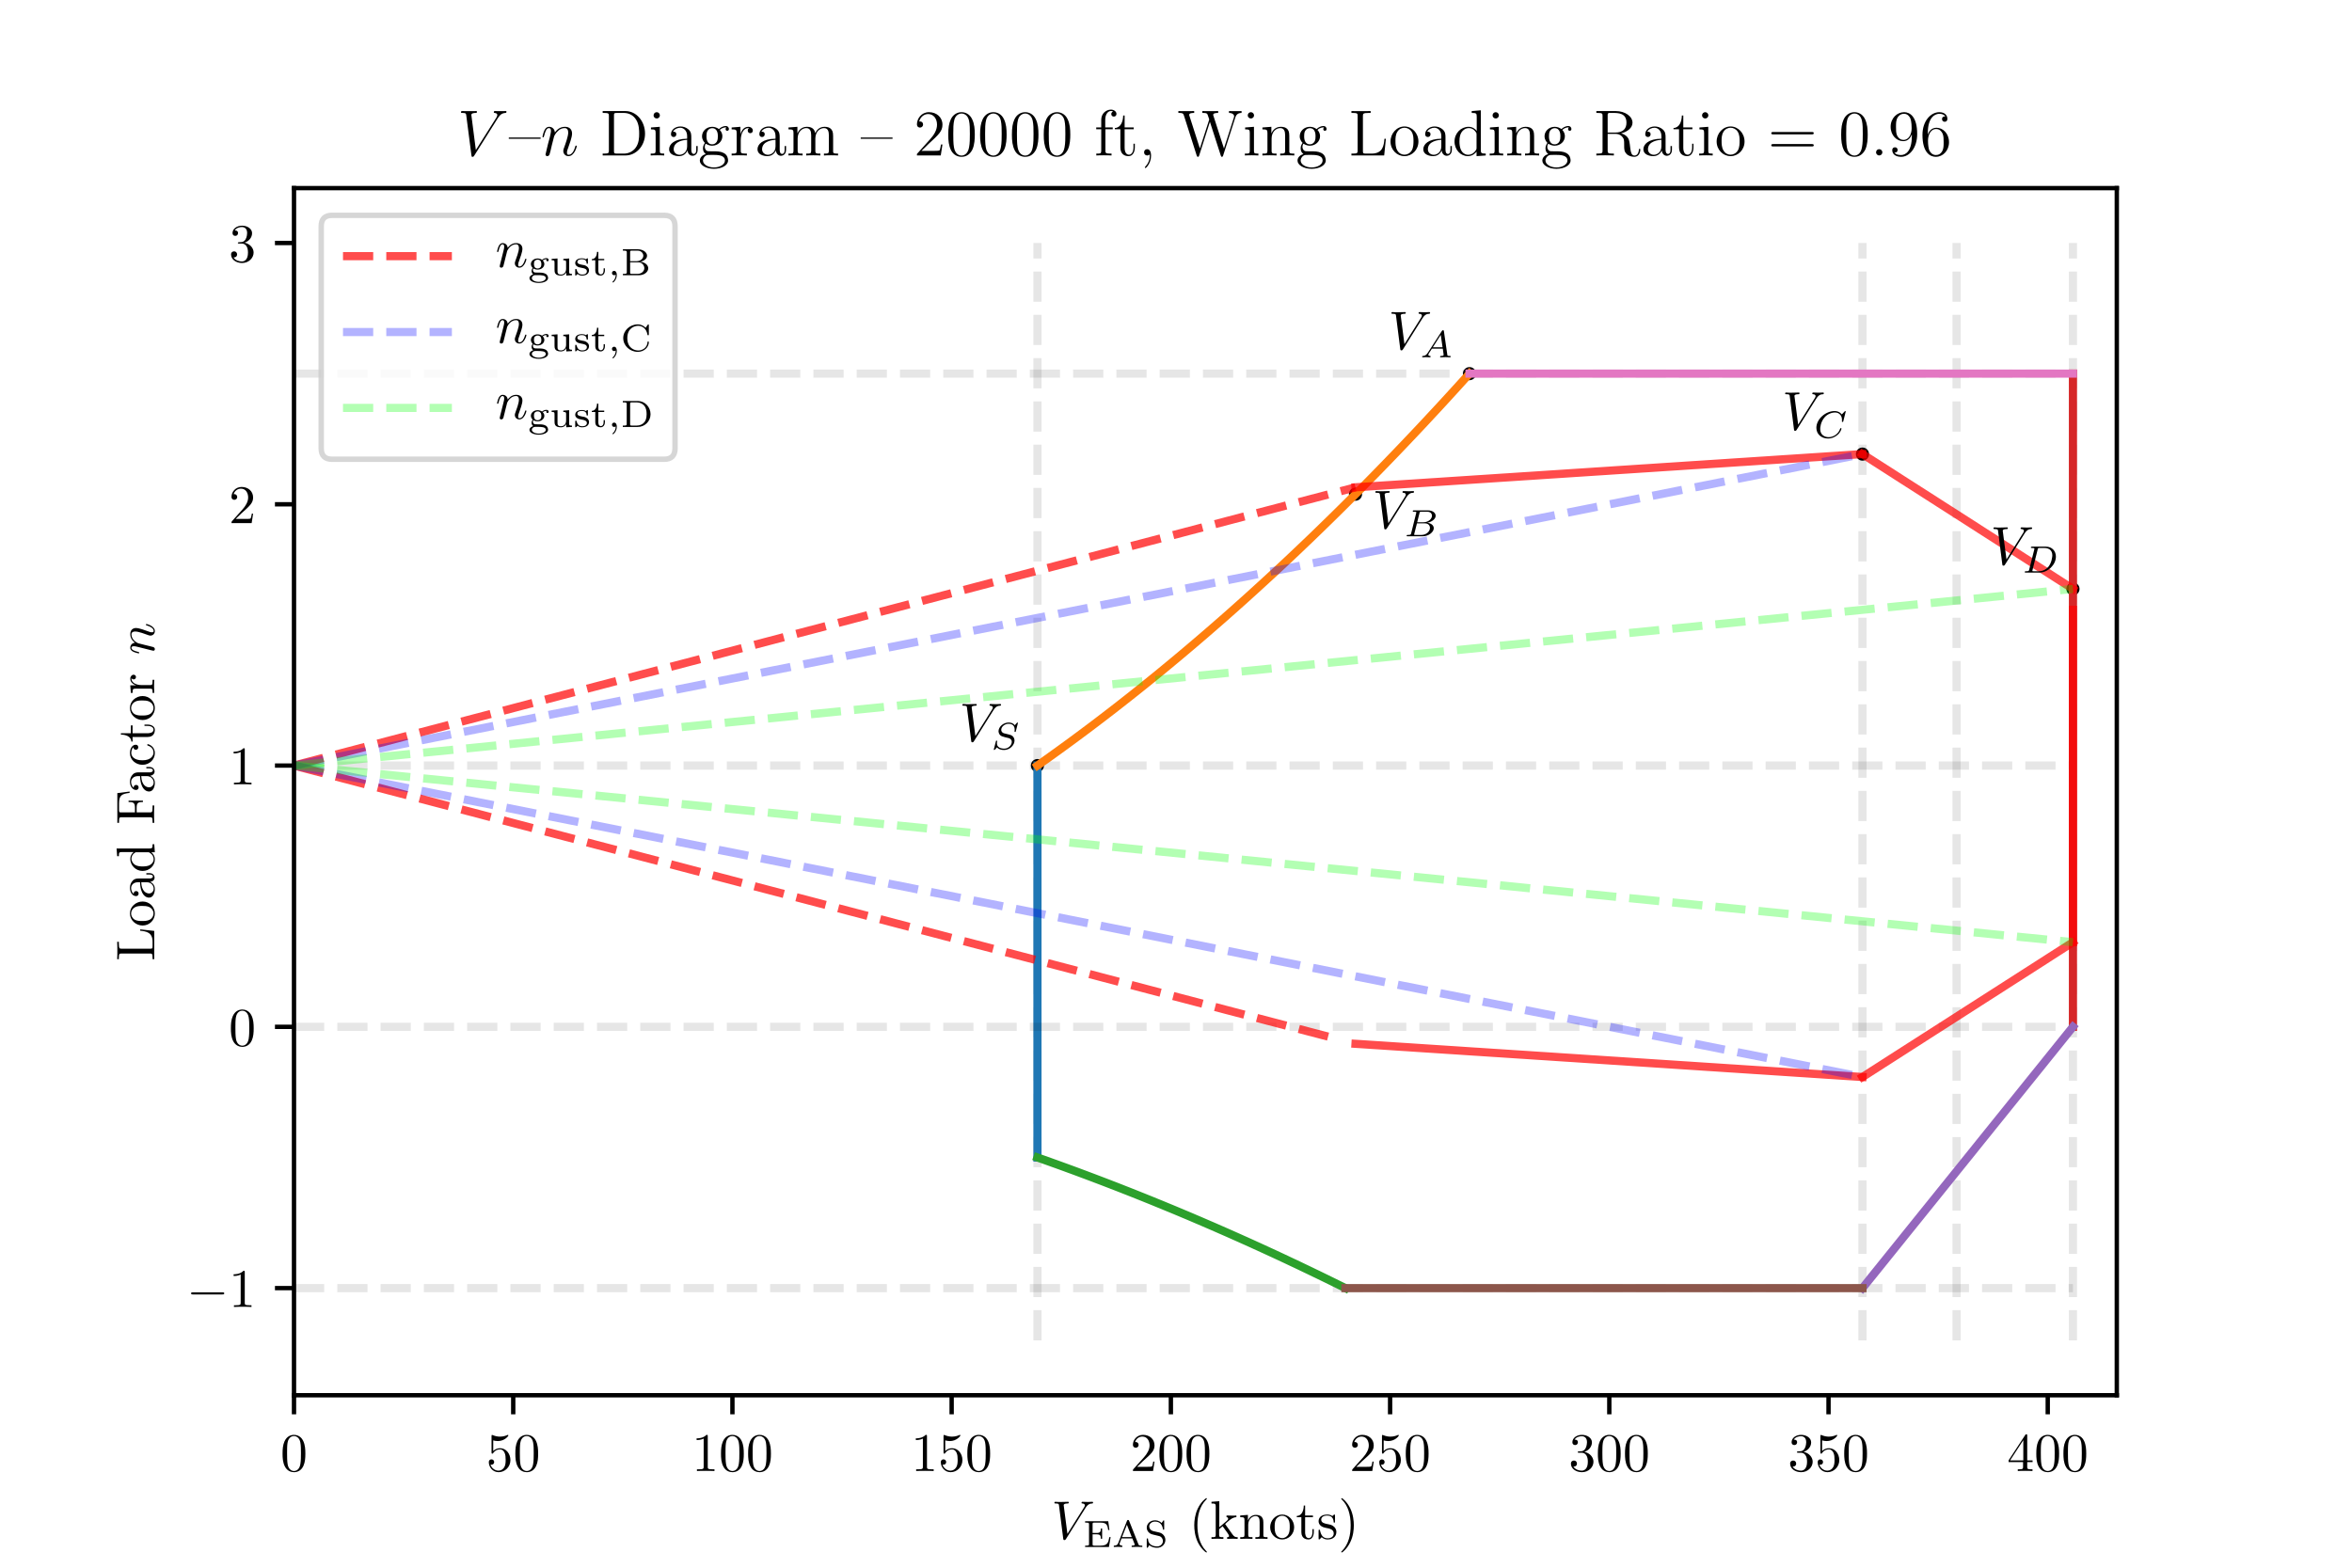 <?xml version="1.0" encoding="UTF-8"?>
<svg xmlns="http://www.w3.org/2000/svg" xmlns:xlink="http://www.w3.org/1999/xlink" width="432pt" height="288pt" viewBox="0 0 432 288" version="1.1">
<defs>
<g>
<symbol overflow="visible" id="glyph0-0">
<path style="stroke:none;" d=""/>
</symbol>
<symbol overflow="visible" id="glyph0-1">
<path style="stroke:none;" d="M 4.578 -3.188 C 4.578 -3.984 4.531 -4.781 4.188 -5.516 C 3.734 -6.484 2.906 -6.641 2.5 -6.641 C 1.891 -6.641 1.172 -6.375 0.75 -5.453 C 0.438 -4.766 0.391 -3.984 0.391 -3.188 C 0.391 -2.438 0.422 -1.547 0.844 -0.781 C 1.266 0.016 2 0.219 2.484 0.219 C 3.016 0.219 3.781 0.016 4.219 -0.938 C 4.531 -1.625 4.578 -2.406 4.578 -3.188 Z M 2.484 0 C 2.094 0 1.5 -0.25 1.328 -1.203 C 1.219 -1.797 1.219 -2.719 1.219 -3.312 C 1.219 -3.953 1.219 -4.609 1.297 -5.141 C 1.484 -6.328 2.234 -6.422 2.484 -6.422 C 2.812 -6.422 3.469 -6.234 3.656 -5.25 C 3.766 -4.688 3.766 -3.938 3.766 -3.312 C 3.766 -2.562 3.766 -1.891 3.656 -1.25 C 3.5 -0.297 2.938 0 2.484 0 Z M 2.484 0 "/>
</symbol>
<symbol overflow="visible" id="glyph0-2">
<path style="stroke:none;" d="M 4.469 -2 C 4.469 -3.188 3.656 -4.188 2.578 -4.188 C 2.109 -4.188 1.672 -4.031 1.312 -3.672 L 1.312 -5.625 C 1.516 -5.562 1.844 -5.5 2.156 -5.5 C 3.391 -5.5 4.094 -6.406 4.094 -6.531 C 4.094 -6.594 4.062 -6.641 3.984 -6.641 C 3.984 -6.641 3.953 -6.641 3.906 -6.609 C 3.703 -6.516 3.219 -6.312 2.547 -6.312 C 2.156 -6.312 1.688 -6.391 1.219 -6.594 C 1.141 -6.625 1.125 -6.625 1.109 -6.625 C 1 -6.625 1 -6.547 1 -6.391 L 1 -3.438 C 1 -3.266 1 -3.188 1.141 -3.188 C 1.219 -3.188 1.234 -3.203 1.281 -3.266 C 1.391 -3.422 1.75 -3.969 2.562 -3.969 C 3.078 -3.969 3.328 -3.516 3.406 -3.328 C 3.562 -2.953 3.594 -2.578 3.594 -2.078 C 3.594 -1.719 3.594 -1.125 3.344 -0.703 C 3.109 -0.312 2.734 -0.062 2.281 -0.062 C 1.562 -0.062 0.984 -0.594 0.812 -1.172 C 0.844 -1.172 0.875 -1.156 0.984 -1.156 C 1.312 -1.156 1.484 -1.406 1.484 -1.641 C 1.484 -1.891 1.312 -2.141 0.984 -2.141 C 0.844 -2.141 0.5 -2.062 0.5 -1.609 C 0.5 -0.75 1.188 0.219 2.297 0.219 C 3.453 0.219 4.469 -0.734 4.469 -2 Z M 4.469 -2 "/>
</symbol>
<symbol overflow="visible" id="glyph0-3">
<path style="stroke:none;" d="M 2.938 -6.375 C 2.938 -6.625 2.938 -6.641 2.703 -6.641 C 2.078 -6 1.203 -6 0.891 -6 L 0.891 -5.688 C 1.094 -5.688 1.672 -5.688 2.188 -5.953 L 2.188 -0.781 C 2.188 -0.422 2.156 -0.312 1.266 -0.312 L 0.953 -0.312 L 0.953 0 C 1.297 -0.031 2.156 -0.031 2.562 -0.031 C 2.953 -0.031 3.828 -0.031 4.172 0 L 4.172 -0.312 L 3.859 -0.312 C 2.953 -0.312 2.938 -0.422 2.938 -0.781 Z M 2.938 -6.375 "/>
</symbol>
<symbol overflow="visible" id="glyph0-4">
<path style="stroke:none;" d="M 1.266 -0.766 L 2.328 -1.797 C 3.875 -3.172 4.469 -3.703 4.469 -4.703 C 4.469 -5.844 3.578 -6.641 2.359 -6.641 C 1.234 -6.641 0.5 -5.719 0.5 -4.828 C 0.5 -4.281 1 -4.281 1.031 -4.281 C 1.203 -4.281 1.547 -4.391 1.547 -4.812 C 1.547 -5.062 1.359 -5.328 1.016 -5.328 C 0.938 -5.328 0.922 -5.328 0.891 -5.312 C 1.109 -5.969 1.656 -6.328 2.234 -6.328 C 3.141 -6.328 3.562 -5.516 3.562 -4.703 C 3.562 -3.906 3.078 -3.125 2.516 -2.5 L 0.609 -0.375 C 0.5 -0.266 0.5 -0.234 0.5 0 L 4.203 0 L 4.469 -1.734 L 4.234 -1.734 C 4.172 -1.438 4.109 -1 4 -0.844 C 3.938 -0.766 3.281 -0.766 3.062 -0.766 Z M 1.266 -0.766 "/>
</symbol>
<symbol overflow="visible" id="glyph0-5">
<path style="stroke:none;" d="M 2.891 -3.516 C 3.703 -3.781 4.281 -4.469 4.281 -5.266 C 4.281 -6.078 3.406 -6.641 2.453 -6.641 C 1.453 -6.641 0.688 -6.047 0.688 -5.281 C 0.688 -4.953 0.906 -4.766 1.203 -4.766 C 1.5 -4.766 1.703 -4.984 1.703 -5.281 C 1.703 -5.766 1.234 -5.766 1.094 -5.766 C 1.391 -6.266 2.047 -6.391 2.406 -6.391 C 2.828 -6.391 3.375 -6.172 3.375 -5.281 C 3.375 -5.156 3.344 -4.578 3.094 -4.141 C 2.797 -3.656 2.453 -3.625 2.203 -3.625 C 2.125 -3.609 1.891 -3.594 1.812 -3.594 C 1.734 -3.578 1.672 -3.562 1.672 -3.469 C 1.672 -3.359 1.734 -3.359 1.906 -3.359 L 2.344 -3.359 C 3.156 -3.359 3.531 -2.688 3.531 -1.703 C 3.531 -0.344 2.844 -0.062 2.406 -0.062 C 1.969 -0.062 1.219 -0.234 0.875 -0.812 C 1.219 -0.766 1.531 -0.984 1.531 -1.359 C 1.531 -1.719 1.266 -1.922 0.984 -1.922 C 0.734 -1.922 0.422 -1.781 0.422 -1.344 C 0.422 -0.438 1.344 0.219 2.438 0.219 C 3.656 0.219 4.562 -0.688 4.562 -1.703 C 4.562 -2.516 3.922 -3.297 2.891 -3.516 Z M 2.891 -3.516 "/>
</symbol>
<symbol overflow="visible" id="glyph0-6">
<path style="stroke:none;" d="M 2.938 -1.641 L 2.938 -0.781 C 2.938 -0.422 2.906 -0.312 2.172 -0.312 L 1.969 -0.312 L 1.969 0 C 2.375 -0.031 2.891 -0.031 3.312 -0.031 C 3.734 -0.031 4.25 -0.031 4.672 0 L 4.672 -0.312 L 4.453 -0.312 C 3.719 -0.312 3.703 -0.422 3.703 -0.781 L 3.703 -1.641 L 4.688 -1.641 L 4.688 -1.953 L 3.703 -1.953 L 3.703 -6.484 C 3.703 -6.688 3.703 -6.75 3.531 -6.75 C 3.453 -6.75 3.422 -6.75 3.344 -6.625 L 0.281 -1.953 L 0.281 -1.641 Z M 2.984 -1.953 L 0.562 -1.953 L 2.984 -5.672 Z M 2.984 -1.953 "/>
</symbol>
<symbol overflow="visible" id="glyph0-7">
<path style="stroke:none;" d="M 3.297 2.391 C 3.297 2.359 3.297 2.344 3.125 2.172 C 1.891 0.922 1.562 -0.969 1.562 -2.5 C 1.562 -4.234 1.938 -5.969 3.172 -7.203 C 3.297 -7.328 3.297 -7.344 3.297 -7.375 C 3.297 -7.453 3.266 -7.484 3.203 -7.484 C 3.094 -7.484 2.203 -6.797 1.609 -5.531 C 1.109 -4.438 0.984 -3.328 0.984 -2.5 C 0.984 -1.719 1.094 -0.516 1.641 0.625 C 2.25 1.844 3.094 2.5 3.203 2.5 C 3.266 2.5 3.297 2.469 3.297 2.391 Z M 3.297 2.391 "/>
</symbol>
<symbol overflow="visible" id="glyph0-8">
<path style="stroke:none;" d="M 1.062 -0.75 C 1.062 -0.312 0.953 -0.312 0.281 -0.312 L 0.281 0 C 0.609 -0.016 1.078 -0.031 1.359 -0.031 C 1.672 -0.031 2.062 -0.016 2.469 0 L 2.469 -0.312 C 1.797 -0.312 1.688 -0.312 1.688 -0.75 L 1.688 -1.781 L 2.328 -2.328 C 3.094 -1.281 3.516 -0.719 3.516 -0.531 C 3.516 -0.344 3.344 -0.312 3.156 -0.312 L 3.156 0 C 3.422 -0.016 4.016 -0.031 4.234 -0.031 C 4.516 -0.031 4.812 -0.016 5.094 0 L 5.094 -0.312 C 4.719 -0.312 4.5 -0.312 4.125 -0.844 L 2.859 -2.625 C 2.844 -2.641 2.797 -2.703 2.797 -2.734 C 2.797 -2.766 3.516 -3.375 3.609 -3.453 C 4.234 -3.953 4.656 -3.984 4.859 -3.984 L 4.859 -4.297 C 4.578 -4.266 4.453 -4.266 4.172 -4.266 C 3.812 -4.266 3.188 -4.281 3.047 -4.297 L 3.047 -3.984 C 3.234 -3.984 3.344 -3.875 3.344 -3.734 C 3.344 -3.531 3.203 -3.422 3.125 -3.344 L 1.719 -2.141 L 1.719 -6.922 L 0.281 -6.812 L 0.281 -6.5 C 0.984 -6.5 1.062 -6.438 1.062 -5.938 Z M 1.062 -0.75 "/>
</symbol>
<symbol overflow="visible" id="glyph0-9">
<path style="stroke:none;" d="M 1.094 -3.422 L 1.094 -0.75 C 1.094 -0.312 0.984 -0.312 0.312 -0.312 L 0.312 0 C 0.672 -0.016 1.172 -0.031 1.453 -0.031 C 1.703 -0.031 2.219 -0.016 2.562 0 L 2.562 -0.312 C 1.891 -0.312 1.781 -0.312 1.781 -0.75 L 1.781 -2.594 C 1.781 -3.625 2.5 -4.188 3.125 -4.188 C 3.766 -4.188 3.875 -3.656 3.875 -3.078 L 3.875 -0.75 C 3.875 -0.312 3.766 -0.312 3.094 -0.312 L 3.094 0 C 3.438 -0.016 3.953 -0.031 4.219 -0.031 C 4.469 -0.031 5 -0.016 5.328 0 L 5.328 -0.312 C 4.812 -0.312 4.562 -0.312 4.562 -0.609 L 4.562 -2.516 C 4.562 -3.375 4.562 -3.672 4.25 -4.031 C 4.109 -4.203 3.781 -4.406 3.203 -4.406 C 2.469 -4.406 2 -3.984 1.719 -3.359 L 1.719 -4.406 L 0.312 -4.297 L 0.312 -3.984 C 1.016 -3.984 1.094 -3.922 1.094 -3.422 Z M 1.094 -3.422 "/>
</symbol>
<symbol overflow="visible" id="glyph0-10">
<path style="stroke:none;" d="M 4.688 -2.141 C 4.688 -3.406 3.703 -4.469 2.5 -4.469 C 1.25 -4.469 0.281 -3.375 0.281 -2.141 C 0.281 -0.844 1.312 0.109 2.484 0.109 C 3.688 0.109 4.688 -0.875 4.688 -2.141 Z M 2.5 -0.141 C 2.062 -0.141 1.625 -0.344 1.359 -0.812 C 1.109 -1.25 1.109 -1.859 1.109 -2.219 C 1.109 -2.609 1.109 -3.141 1.344 -3.578 C 1.609 -4.031 2.078 -4.25 2.484 -4.25 C 2.922 -4.25 3.344 -4.031 3.609 -3.594 C 3.875 -3.172 3.875 -2.594 3.875 -2.219 C 3.875 -1.859 3.875 -1.312 3.656 -0.875 C 3.422 -0.422 2.984 -0.141 2.5 -0.141 Z M 2.5 -0.141 "/>
</symbol>
<symbol overflow="visible" id="glyph0-11">
<path style="stroke:none;" d="M 1.719 -3.984 L 3.156 -3.984 L 3.156 -4.297 L 1.719 -4.297 L 1.719 -6.125 L 1.469 -6.125 C 1.469 -5.312 1.172 -4.25 0.188 -4.203 L 0.188 -3.984 L 1.031 -3.984 L 1.031 -1.234 C 1.031 -0.016 1.969 0.109 2.328 0.109 C 3.031 0.109 3.312 -0.594 3.312 -1.234 L 3.312 -1.797 L 3.062 -1.797 L 3.062 -1.25 C 3.062 -0.516 2.766 -0.141 2.391 -0.141 C 1.719 -0.141 1.719 -1.047 1.719 -1.219 Z M 1.719 -3.984 "/>
</symbol>
<symbol overflow="visible" id="glyph0-12">
<path style="stroke:none;" d="M 2.078 -1.938 C 2.297 -1.891 3.109 -1.734 3.109 -1.016 C 3.109 -0.516 2.766 -0.109 1.984 -0.109 C 1.141 -0.109 0.781 -0.672 0.594 -1.531 C 0.562 -1.656 0.562 -1.688 0.453 -1.688 C 0.328 -1.688 0.328 -1.625 0.328 -1.453 L 0.328 -0.125 C 0.328 0.047 0.328 0.109 0.438 0.109 C 0.484 0.109 0.5 0.094 0.688 -0.094 C 0.703 -0.109 0.703 -0.125 0.891 -0.312 C 1.328 0.094 1.781 0.109 1.984 0.109 C 3.125 0.109 3.594 -0.562 3.594 -1.281 C 3.594 -1.797 3.297 -2.109 3.172 -2.219 C 2.844 -2.547 2.453 -2.625 2.031 -2.703 C 1.469 -2.812 0.812 -2.938 0.812 -3.516 C 0.812 -3.875 1.062 -4.281 1.922 -4.281 C 3.016 -4.281 3.078 -3.375 3.094 -3.078 C 3.094 -2.984 3.188 -2.984 3.203 -2.984 C 3.344 -2.984 3.344 -3.031 3.344 -3.219 L 3.344 -4.234 C 3.344 -4.391 3.344 -4.469 3.234 -4.469 C 3.188 -4.469 3.156 -4.469 3.031 -4.344 C 3 -4.312 2.906 -4.219 2.859 -4.188 C 2.484 -4.469 2.078 -4.469 1.922 -4.469 C 0.703 -4.469 0.328 -3.797 0.328 -3.234 C 0.328 -2.891 0.484 -2.609 0.75 -2.391 C 1.078 -2.141 1.359 -2.078 2.078 -1.938 Z M 2.078 -1.938 "/>
</symbol>
<symbol overflow="visible" id="glyph0-13">
<path style="stroke:none;" d="M 2.875 -2.5 C 2.875 -3.266 2.766 -4.469 2.219 -5.609 C 1.625 -6.828 0.766 -7.484 0.672 -7.484 C 0.609 -7.484 0.562 -7.438 0.562 -7.375 C 0.562 -7.344 0.562 -7.328 0.75 -7.141 C 1.734 -6.156 2.297 -4.578 2.297 -2.5 C 2.297 -0.781 1.938 0.969 0.703 2.219 C 0.562 2.344 0.562 2.359 0.562 2.391 C 0.562 2.453 0.609 2.5 0.672 2.5 C 0.766 2.5 1.672 1.812 2.25 0.547 C 2.766 -0.547 2.875 -1.656 2.875 -2.5 Z M 2.875 -2.5 "/>
</symbol>
<symbol overflow="visible" id="glyph1-0">
<path style="stroke:none;" d=""/>
</symbol>
<symbol overflow="visible" id="glyph1-1">
<path style="stroke:none;" d="M 6.266 -5.672 C 6.75 -6.453 7.172 -6.484 7.531 -6.5 C 7.656 -6.516 7.672 -6.672 7.672 -6.688 C 7.672 -6.766 7.609 -6.812 7.531 -6.812 C 7.281 -6.812 6.984 -6.781 6.719 -6.781 C 6.391 -6.781 6.047 -6.812 5.734 -6.812 C 5.672 -6.812 5.547 -6.812 5.547 -6.625 C 5.547 -6.516 5.625 -6.5 5.703 -6.5 C 5.969 -6.484 6.156 -6.375 6.156 -6.172 C 6.156 -6.016 6.016 -5.797 6.016 -5.797 L 2.953 -0.922 L 2.266 -6.203 C 2.266 -6.375 2.5 -6.5 2.953 -6.5 C 3.094 -6.5 3.203 -6.5 3.203 -6.703 C 3.203 -6.781 3.125 -6.812 3.078 -6.812 C 2.672 -6.812 2.25 -6.781 1.828 -6.781 C 1.656 -6.781 1.469 -6.781 1.281 -6.781 C 1.109 -6.781 0.922 -6.812 0.75 -6.812 C 0.672 -6.812 0.562 -6.812 0.562 -6.625 C 0.562 -6.5 0.641 -6.5 0.812 -6.5 C 1.359 -6.5 1.375 -6.406 1.406 -6.156 L 2.188 -0.016 C 2.219 0.188 2.266 0.219 2.391 0.219 C 2.547 0.219 2.594 0.172 2.672 0.047 Z M 6.266 -5.672 "/>
</symbol>
<symbol overflow="visible" id="glyph1-2">
<path style="stroke:none;" d="M 0.875 -0.594 C 0.844 -0.438 0.781 -0.203 0.781 -0.156 C 0.781 0.016 0.922 0.109 1.078 0.109 C 1.203 0.109 1.375 0.031 1.453 -0.172 C 1.453 -0.188 1.578 -0.656 1.641 -0.906 L 1.859 -1.797 C 1.906 -2.031 1.969 -2.25 2.031 -2.469 C 2.062 -2.641 2.141 -2.938 2.156 -2.969 C 2.297 -3.281 2.828 -4.188 3.781 -4.188 C 4.234 -4.188 4.312 -3.812 4.312 -3.484 C 4.312 -2.875 3.828 -1.594 3.672 -1.172 C 3.578 -0.938 3.562 -0.812 3.562 -0.703 C 3.562 -0.234 3.922 0.109 4.391 0.109 C 5.328 0.109 5.688 -1.344 5.688 -1.422 C 5.688 -1.531 5.609 -1.531 5.578 -1.531 C 5.469 -1.531 5.469 -1.5 5.422 -1.344 C 5.219 -0.672 4.891 -0.109 4.406 -0.109 C 4.234 -0.109 4.172 -0.203 4.172 -0.438 C 4.172 -0.688 4.25 -0.922 4.344 -1.141 C 4.531 -1.672 4.953 -2.766 4.953 -3.344 C 4.953 -4 4.531 -4.406 3.812 -4.406 C 2.906 -4.406 2.422 -3.766 2.25 -3.531 C 2.203 -4.094 1.797 -4.406 1.328 -4.406 C 0.875 -4.406 0.688 -4.016 0.594 -3.844 C 0.422 -3.5 0.297 -2.906 0.297 -2.875 C 0.297 -2.766 0.391 -2.766 0.406 -2.766 C 0.516 -2.766 0.516 -2.781 0.578 -3 C 0.75 -3.703 0.953 -4.188 1.312 -4.188 C 1.5 -4.188 1.609 -4.062 1.609 -3.734 C 1.609 -3.516 1.578 -3.406 1.453 -2.891 Z M 0.875 -0.594 "/>
</symbol>
<symbol overflow="visible" id="glyph2-0">
<path style="stroke:none;" d=""/>
</symbol>
<symbol overflow="visible" id="glyph2-1">
<path style="stroke:none;" d="M 5.078 -1.828 L 4.844 -1.828 C 4.656 -0.781 4.5 -0.25 3.203 -0.25 L 2.109 -0.25 C 1.781 -0.25 1.766 -0.312 1.766 -0.516 L 1.766 -2.328 L 2.469 -2.328 C 3.172 -2.328 3.281 -2.125 3.281 -1.516 L 3.516 -1.516 L 3.516 -3.406 L 3.281 -3.406 C 3.281 -2.797 3.172 -2.578 2.469 -2.578 L 1.766 -2.578 L 1.766 -4.203 C 1.766 -4.422 1.781 -4.484 2.109 -4.484 L 3.156 -4.484 C 4.297 -4.484 4.5 -4.109 4.625 -3.125 L 4.859 -3.125 L 4.641 -4.734 L 0.391 -4.734 L 0.391 -4.484 L 0.562 -4.484 C 1.094 -4.484 1.109 -4.406 1.109 -4.172 L 1.109 -0.562 C 1.109 -0.328 1.094 -0.25 0.562 -0.25 L 0.391 -0.25 L 0.391 0 L 4.766 0 Z M 5.078 -1.828 "/>
</symbol>
<symbol overflow="visible" id="glyph2-2">
<path style="stroke:none;" d="M 3.125 -4.812 C 3.094 -4.922 3.062 -4.969 2.938 -4.969 C 2.797 -4.969 2.781 -4.922 2.734 -4.812 L 1.125 -0.734 C 1.062 -0.562 0.938 -0.25 0.312 -0.25 L 0.312 0 C 0.547 -0.016 0.797 -0.031 1.031 -0.031 C 1.312 -0.031 1.828 0 1.875 0 L 1.875 -0.25 C 1.562 -0.25 1.359 -0.391 1.359 -0.578 C 1.359 -0.641 1.375 -0.656 1.406 -0.719 L 1.734 -1.578 L 3.719 -1.578 L 4.125 -0.562 C 4.125 -0.531 4.156 -0.484 4.156 -0.453 C 4.156 -0.25 3.781 -0.25 3.594 -0.25 L 3.594 0 C 3.938 -0.016 4.391 -0.031 4.625 -0.031 C 4.953 -0.031 5.484 0 5.547 0 L 5.547 -0.25 L 5.422 -0.25 C 4.953 -0.25 4.906 -0.328 4.828 -0.516 Z M 2.719 -4.094 L 3.609 -1.828 L 1.828 -1.828 Z M 2.719 -4.094 "/>
</symbol>
<symbol overflow="visible" id="glyph2-3">
<path style="stroke:none;" d="M 1.734 -2.906 C 1.125 -3.047 0.938 -3.484 0.938 -3.781 C 0.938 -4.234 1.359 -4.672 2 -4.672 C 2.938 -4.672 3.344 -4.047 3.453 -3.312 C 3.469 -3.219 3.469 -3.172 3.578 -3.172 C 3.688 -3.172 3.688 -3.219 3.688 -3.359 L 3.688 -4.719 C 3.688 -4.844 3.688 -4.906 3.594 -4.906 C 3.547 -4.906 3.531 -4.875 3.484 -4.797 L 3.219 -4.406 C 2.766 -4.875 2.188 -4.906 2 -4.906 C 1.109 -4.906 0.484 -4.266 0.484 -3.562 C 0.484 -3.172 0.656 -2.875 0.906 -2.641 C 1.188 -2.375 1.422 -2.328 2.172 -2.156 C 2.812 -2.016 2.953 -1.984 3.156 -1.797 C 3.312 -1.625 3.453 -1.406 3.453 -1.094 C 3.453 -0.609 3.047 -0.109 2.391 -0.109 C 1.703 -0.109 0.781 -0.375 0.719 -1.422 C 0.719 -1.547 0.719 -1.578 0.609 -1.578 C 0.484 -1.578 0.484 -1.531 0.484 -1.391 L 0.484 -0.047 C 0.484 0.078 0.484 0.141 0.578 0.141 C 0.641 0.141 0.656 0.125 0.703 0.062 C 0.766 -0.031 0.906 -0.25 0.953 -0.344 C 1.391 0.047 1.938 0.141 2.391 0.141 C 3.297 0.141 3.906 -0.547 3.906 -1.297 C 3.906 -1.922 3.469 -2.516 2.766 -2.672 Z M 1.734 -2.906 "/>
</symbol>
<symbol overflow="visible" id="glyph2-4">
<path style="stroke:none;" d="M 1 -1.234 C 1.109 -1.172 1.359 -1.031 1.766 -1.031 C 2.484 -1.031 3 -1.5 3 -2.047 C 3 -2.328 2.875 -2.531 2.703 -2.719 C 3.031 -2.938 3.297 -2.953 3.422 -2.953 C 3.391 -2.922 3.359 -2.891 3.359 -2.781 C 3.359 -2.641 3.453 -2.562 3.578 -2.562 C 3.672 -2.562 3.797 -2.625 3.797 -2.781 C 3.797 -2.953 3.672 -3.141 3.391 -3.141 C 3.281 -3.141 2.906 -3.125 2.578 -2.828 C 2.375 -2.969 2.078 -3.078 1.766 -3.078 C 1.047 -3.078 0.531 -2.594 0.531 -2.047 C 0.531 -1.781 0.672 -1.531 0.859 -1.344 C 0.812 -1.281 0.656 -1.047 0.656 -0.781 C 0.656 -0.688 0.672 -0.359 0.953 -0.156 C 0.641 -0.062 0.266 0.172 0.266 0.531 C 0.266 1.047 1.031 1.422 1.984 1.422 C 2.859 1.422 3.688 1.078 3.688 0.516 C 3.688 0.312 3.609 -0.062 3.219 -0.266 C 2.812 -0.484 2.391 -0.484 1.719 -0.484 C 1.562 -0.484 1.312 -0.484 1.266 -0.5 C 1.031 -0.547 0.906 -0.75 0.906 -0.953 C 0.906 -1.125 0.969 -1.188 1 -1.234 Z M 1.766 -1.234 C 1.094 -1.234 1.094 -1.906 1.094 -2.047 C 1.094 -2.156 1.094 -2.438 1.219 -2.625 C 1.328 -2.734 1.516 -2.859 1.766 -2.859 C 2.453 -2.859 2.453 -2.188 2.453 -2.047 C 2.453 -1.938 2.453 -1.656 2.312 -1.484 C 2.203 -1.359 2.016 -1.234 1.766 -1.234 Z M 1.766 -0.016 C 2.391 -0.016 3.266 -0.016 3.266 0.531 C 3.266 0.906 2.703 1.219 1.984 1.219 C 1.25 1.219 0.703 0.891 0.703 0.531 C 0.703 0.281 0.922 -0.016 1.359 -0.016 Z M 1.766 -0.016 "/>
</symbol>
<symbol overflow="visible" id="glyph2-5">
<path style="stroke:none;" d="M 2.516 -3 L 2.516 -2.75 C 2.984 -2.75 3.031 -2.703 3.031 -2.359 L 3.031 -1.156 C 3.031 -0.547 2.641 -0.125 2.109 -0.125 C 1.484 -0.125 1.453 -0.422 1.453 -0.781 L 1.453 -3.078 L 0.375 -3 L 0.375 -2.75 C 0.906 -2.75 0.906 -2.719 0.906 -2.109 L 0.906 -1.062 C 0.906 -0.578 0.906 0.062 2.062 0.062 C 2.219 0.062 2.719 0.062 3.062 -0.516 L 3.062 0.062 L 4.109 0 L 4.109 -0.25 C 3.641 -0.25 3.594 -0.297 3.594 -0.641 L 3.594 -3.078 Z M 2.516 -3 "/>
</symbol>
<symbol overflow="visible" id="glyph2-6">
<path style="stroke:none;" d="M 2.641 -2.922 C 2.641 -3.047 2.641 -3.109 2.547 -3.109 C 2.516 -3.109 2.5 -3.109 2.406 -3.031 C 2.391 -3.016 2.328 -2.953 2.281 -2.922 C 2.062 -3.062 1.812 -3.109 1.547 -3.109 C 0.547 -3.109 0.312 -2.578 0.312 -2.234 C 0.312 -2.016 0.406 -1.828 0.578 -1.688 C 0.844 -1.469 1.109 -1.422 1.547 -1.344 C 1.891 -1.281 2.453 -1.188 2.453 -0.719 C 2.453 -0.453 2.266 -0.125 1.594 -0.125 C 0.922 -0.125 0.688 -0.562 0.562 -1.031 C 0.531 -1.125 0.531 -1.156 0.438 -1.156 C 0.312 -1.156 0.312 -1.109 0.312 -0.969 L 0.312 -0.109 C 0.312 0 0.312 0.062 0.406 0.062 C 0.469 0.062 0.609 -0.078 0.75 -0.234 C 1.047 0.062 1.422 0.062 1.594 0.062 C 2.5 0.062 2.844 -0.422 2.844 -0.906 C 2.844 -1.172 2.719 -1.391 2.531 -1.547 C 2.266 -1.797 1.953 -1.859 1.703 -1.891 C 1.156 -2 0.703 -2.078 0.703 -2.453 C 0.703 -2.672 0.891 -2.938 1.547 -2.938 C 2.359 -2.938 2.391 -2.375 2.406 -2.172 C 2.406 -2.094 2.5 -2.094 2.516 -2.094 C 2.641 -2.094 2.641 -2.141 2.641 -2.281 Z M 2.641 -2.922 "/>
</symbol>
<symbol overflow="visible" id="glyph2-7">
<path style="stroke:none;" d="M 1.406 -2.75 L 2.484 -2.75 L 2.484 -3 L 1.406 -3 L 1.406 -4.281 L 1.156 -4.281 C 1.156 -3.656 0.875 -2.969 0.203 -2.953 L 0.203 -2.75 L 0.844 -2.75 L 0.844 -0.875 C 0.844 -0.094 1.438 0.062 1.828 0.062 C 2.297 0.062 2.609 -0.328 2.609 -0.875 L 2.609 -1.266 L 2.375 -1.266 L 2.375 -0.891 C 2.375 -0.406 2.156 -0.156 1.875 -0.156 C 1.406 -0.156 1.406 -0.734 1.406 -0.859 Z M 1.406 -2.75 "/>
</symbol>
<symbol overflow="visible" id="glyph2-8">
<path style="stroke:none;" d="M 0.422 -4.766 L 0.422 -4.516 L 0.578 -4.516 C 1.125 -4.516 1.141 -4.438 1.141 -4.188 L 1.141 -0.562 C 1.141 -0.328 1.125 -0.25 0.578 -0.25 L 0.422 -0.25 L 0.422 0 L 3.375 0 C 4.359 0 5.078 -0.609 5.078 -1.281 C 5.078 -1.875 4.453 -2.391 3.609 -2.484 C 4.297 -2.609 4.859 -3.031 4.859 -3.578 C 4.859 -4.203 4.125 -4.766 3.156 -4.766 Z M 1.75 -2.578 L 1.75 -4.234 C 1.75 -4.453 1.75 -4.516 2.078 -4.516 L 3.109 -4.516 C 3.812 -4.516 4.172 -4.016 4.172 -3.578 C 4.172 -3.078 3.703 -2.578 2.906 -2.578 Z M 2.078 -0.25 C 1.75 -0.25 1.75 -0.312 1.75 -0.516 L 1.75 -2.375 L 3.234 -2.375 C 3.969 -2.375 4.359 -1.781 4.359 -1.297 C 4.359 -0.781 3.891 -0.25 3.125 -0.25 Z M 2.078 -0.25 "/>
</symbol>
<symbol overflow="visible" id="glyph2-9">
<path style="stroke:none;" d="M 5.188 -4.719 C 5.188 -4.844 5.188 -4.906 5.094 -4.906 C 5.062 -4.906 5.031 -4.906 4.969 -4.812 L 4.594 -4.281 C 4.312 -4.578 3.828 -4.906 3.156 -4.906 C 1.688 -4.906 0.484 -3.766 0.484 -2.391 C 0.484 -0.969 1.719 0.141 3.156 0.141 C 4.391 0.141 5.188 -0.781 5.188 -1.625 C 5.188 -1.703 5.172 -1.766 5.062 -1.766 C 5.031 -1.766 4.953 -1.766 4.953 -1.672 C 4.891 -0.547 3.938 -0.109 3.25 -0.109 C 2.516 -0.109 1.234 -0.562 1.234 -2.375 C 1.234 -4.266 2.578 -4.641 3.234 -4.641 C 3.938 -4.641 4.75 -4.188 4.938 -2.984 C 4.953 -2.906 5.016 -2.906 5.062 -2.906 C 5.188 -2.906 5.188 -2.953 5.188 -3.094 Z M 5.188 -4.719 "/>
</symbol>
<symbol overflow="visible" id="glyph2-10">
<path style="stroke:none;" d="M 0.406 -4.766 L 0.406 -4.516 L 0.578 -4.516 C 1.109 -4.516 1.125 -4.438 1.125 -4.188 L 1.125 -0.562 C 1.125 -0.328 1.109 -0.25 0.578 -0.25 L 0.406 -0.25 L 0.406 0 L 3.156 0 C 4.438 0 5.5 -1.031 5.5 -2.344 C 5.5 -3.672 4.453 -4.766 3.156 -4.766 Z M 2.094 -0.25 C 1.766 -0.25 1.75 -0.312 1.75 -0.516 L 1.75 -4.234 C 1.75 -4.453 1.766 -4.516 2.094 -4.516 L 2.953 -4.516 C 3.547 -4.516 4.062 -4.266 4.391 -3.859 C 4.672 -3.484 4.781 -2.953 4.781 -2.344 C 4.781 -1.531 4.578 -1.109 4.328 -0.828 C 4.016 -0.469 3.516 -0.25 2.969 -0.25 Z M 2.094 -0.25 "/>
</symbol>
<symbol overflow="visible" id="glyph3-0">
<path style="stroke:none;" d=""/>
</symbol>
<symbol overflow="visible" id="glyph3-1">
<path style="stroke:none;" d="M 6.562 -2.297 C 6.734 -2.297 6.922 -2.297 6.922 -2.5 C 6.922 -2.688 6.734 -2.688 6.562 -2.688 L 1.172 -2.688 C 1 -2.688 0.828 -2.688 0.828 -2.5 C 0.828 -2.297 1 -2.297 1.172 -2.297 Z M 6.562 -2.297 "/>
</symbol>
<symbol overflow="visible" id="glyph4-0">
<path style="stroke:none;" d=""/>
</symbol>
<symbol overflow="visible" id="glyph4-1">
<path style="stroke:none;" d="M -2.578 -5.797 L -2.578 -5.547 C -1.562 -5.438 -0.312 -5.297 -0.312 -3.547 L -0.312 -2.734 C -0.312 -2.266 -0.375 -2.25 -0.703 -2.25 L -6.016 -2.25 C -6.359 -2.25 -6.5 -2.25 -6.5 -3.188 L -6.5 -3.516 L -6.812 -3.516 C -6.781 -3.156 -6.781 -2.25 -6.781 -1.844 C -6.781 -1.453 -6.781 -0.672 -6.812 -0.328 L -6.5 -0.328 L -6.5 -0.562 C -6.5 -1.328 -6.391 -1.359 -6.031 -1.359 L -0.781 -1.359 C -0.422 -1.359 -0.312 -1.328 -0.312 -0.562 L -0.312 -0.328 L 0 -0.328 L 0 -5.516 Z M -2.578 -5.797 "/>
</symbol>
<symbol overflow="visible" id="glyph4-2">
<path style="stroke:none;" d="M -2.141 -4.688 C -3.406 -4.688 -4.469 -3.703 -4.469 -2.5 C -4.469 -1.25 -3.375 -0.281 -2.141 -0.281 C -0.844 -0.281 0.109 -1.312 0.109 -2.484 C 0.109 -3.688 -0.875 -4.688 -2.141 -4.688 Z M -0.141 -2.5 C -0.141 -2.062 -0.344 -1.625 -0.812 -1.359 C -1.25 -1.109 -1.859 -1.109 -2.219 -1.109 C -2.609 -1.109 -3.141 -1.109 -3.578 -1.344 C -4.031 -1.609 -4.25 -2.078 -4.25 -2.484 C -4.25 -2.922 -4.031 -3.344 -3.594 -3.609 C -3.172 -3.875 -2.594 -3.875 -2.219 -3.875 C -1.859 -3.875 -1.312 -3.875 -0.875 -3.656 C -0.422 -3.422 -0.141 -2.984 -0.141 -2.5 Z M -0.141 -2.5 "/>
</symbol>
<symbol overflow="visible" id="glyph4-3">
<path style="stroke:none;" d="M -0.75 -3.312 C -0.359 -3.359 0.062 -3.625 0.062 -4.094 C 0.062 -4.312 -0.078 -4.922 -0.891 -4.922 L -1.453 -4.922 L -1.453 -4.672 L -0.891 -4.672 C -0.312 -4.672 -0.25 -4.422 -0.25 -4.312 C -0.25 -3.984 -0.703 -3.938 -0.75 -3.938 L -2.734 -3.938 C -3.156 -3.938 -3.547 -3.938 -3.922 -3.578 C -4.312 -3.188 -4.469 -2.688 -4.469 -2.219 C -4.469 -1.391 -4 -0.703 -3.344 -0.703 C -3.047 -0.703 -2.875 -0.906 -2.875 -1.172 C -2.875 -1.453 -3.078 -1.625 -3.328 -1.625 C -3.453 -1.625 -3.781 -1.578 -3.781 -1.109 C -4.141 -1.391 -4.25 -1.875 -4.25 -2.188 C -4.25 -2.688 -3.859 -3.25 -2.969 -3.25 L -2.609 -3.25 C -2.578 -2.734 -2.547 -2.047 -2.25 -1.422 C -1.906 -0.672 -1.391 -0.422 -0.953 -0.422 C -0.141 -0.422 0.109 -1.391 0.109 -2.016 C 0.109 -2.672 -0.297 -3.125 -0.75 -3.312 Z M -2.391 -3.25 L -1.391 -3.25 C -0.453 -3.25 -0.109 -2.531 -0.109 -2.078 C -0.109 -1.594 -0.453 -1.188 -0.953 -1.188 C -1.5 -1.188 -2.328 -1.609 -2.391 -3.25 Z M -2.391 -3.25 "/>
</symbol>
<symbol overflow="visible" id="glyph4-4">
<path style="stroke:none;" d="M -0.547 -3.781 L 0.109 -3.781 L 0 -5.25 L -0.312 -5.25 C -0.312 -4.562 -0.375 -4.469 -0.875 -4.469 L -6.922 -4.469 L -6.812 -3.047 L -6.5 -3.047 C -6.5 -3.734 -6.438 -3.812 -5.938 -3.812 L -3.781 -3.812 C -4.141 -3.531 -4.406 -3.094 -4.406 -2.562 C -4.406 -1.391 -3.422 -0.344 -2.141 -0.344 C -0.875 -0.344 0.109 -1.312 0.109 -2.453 C 0.109 -3.094 -0.234 -3.531 -0.547 -3.781 Z M -3.219 -3.781 L -1.172 -3.781 C -1 -3.781 -0.984 -3.781 -0.812 -3.672 C -0.328 -3.375 -0.109 -2.938 -0.109 -2.5 C -0.109 -2.047 -0.375 -1.688 -0.75 -1.453 C -1.156 -1.203 -1.719 -1.172 -2.141 -1.172 C -2.5 -1.172 -3.094 -1.188 -3.547 -1.469 C -3.859 -1.688 -4.188 -2.062 -4.188 -2.609 C -4.188 -2.953 -4.031 -3.375 -3.594 -3.672 C -3.422 -3.781 -3.406 -3.781 -3.219 -3.781 Z M -3.219 -3.781 "/>
</symbol>
<symbol overflow="visible" id="glyph4-5">
<path style="stroke:none;" d="M -6.781 -5.797 L -6.781 -0.328 L -6.469 -0.328 L -6.469 -0.562 C -6.469 -1.328 -6.359 -1.359 -6 -1.359 L -0.781 -1.359 C -0.422 -1.359 -0.312 -1.328 -0.312 -0.562 L -0.312 -0.328 L 0 -0.328 C -0.031 -0.672 -0.031 -1.453 -0.031 -1.844 C -0.031 -2.25 -0.031 -3.156 0 -3.516 L -0.312 -3.516 L -0.312 -3.188 C -0.312 -2.25 -0.438 -2.25 -0.781 -2.25 L -3.234 -2.25 L -3.234 -3.094 C -3.234 -4.062 -2.922 -4.156 -2.078 -4.156 L -2.078 -4.406 L -4.719 -4.406 L -4.719 -4.156 C -3.875 -4.156 -3.547 -4.062 -3.547 -3.094 L -3.547 -2.25 L -6.078 -2.25 C -6.406 -2.25 -6.469 -2.266 -6.469 -2.734 L -6.469 -3.922 C -6.469 -5.422 -5.906 -5.672 -4.531 -5.828 L -4.531 -6.078 Z M -6.781 -5.797 "/>
</symbol>
<symbol overflow="visible" id="glyph4-6">
<path style="stroke:none;" d="M -2.172 -1.172 C -3.797 -1.172 -4.219 -1.984 -4.219 -2.516 C -4.219 -2.609 -4.203 -3.234 -3.844 -3.578 C -3.812 -3.172 -3.516 -3.109 -3.391 -3.109 C -3.125 -3.109 -2.938 -3.297 -2.938 -3.562 C -2.938 -3.828 -3.094 -4.031 -3.406 -4.031 C -4.078 -4.031 -4.469 -3.266 -4.469 -2.5 C -4.469 -1.25 -3.391 -0.344 -2.156 -0.344 C -0.875 -0.344 0.109 -1.328 0.109 -2.484 C 0.109 -3.812 -1.094 -4.141 -1.188 -4.141 C -1.281 -4.141 -1.281 -4.031 -1.281 -4 C -1.281 -3.922 -1.25 -3.891 -1.188 -3.875 C -0.266 -3.594 -0.141 -2.938 -0.141 -2.578 C -0.141 -2.047 -0.562 -1.172 -2.172 -1.172 Z M -2.172 -1.172 "/>
</symbol>
<symbol overflow="visible" id="glyph4-7">
<path style="stroke:none;" d="M -3.984 -1.719 L -3.984 -3.156 L -4.297 -3.156 L -4.297 -1.719 L -6.125 -1.719 L -6.125 -1.469 C -5.312 -1.469 -4.25 -1.172 -4.203 -0.188 L -3.984 -0.188 L -3.984 -1.031 L -1.234 -1.031 C -0.016 -1.031 0.109 -1.969 0.109 -2.328 C 0.109 -3.031 -0.594 -3.312 -1.234 -3.312 L -1.797 -3.312 L -1.797 -3.062 L -1.25 -3.062 C -0.516 -3.062 -0.141 -2.766 -0.141 -2.391 C -0.141 -1.719 -1.047 -1.719 -1.219 -1.719 Z M -3.984 -1.719 "/>
</symbol>
<symbol overflow="visible" id="glyph4-8">
<path style="stroke:none;" d="M -3.312 -1.672 L -4.406 -1.672 L -4.297 -0.281 L -3.984 -0.281 C -3.984 -0.984 -3.922 -1.062 -3.422 -1.062 L -0.75 -1.062 C -0.312 -1.062 -0.312 -0.953 -0.312 -0.281 L 0 -0.281 C -0.016 -0.672 -0.031 -1.141 -0.031 -1.422 C -0.031 -1.812 -0.031 -2.281 0 -2.688 L -0.312 -2.688 L -0.312 -2.469 C -0.312 -1.734 -0.422 -1.719 -0.781 -1.719 L -2.312 -1.719 C -3.297 -1.719 -4.188 -2.141 -4.188 -2.891 C -4.188 -2.953 -4.188 -2.984 -4.172 -3 C -4.172 -2.969 -4.047 -2.766 -3.781 -2.766 C -3.516 -2.766 -3.359 -2.984 -3.359 -3.203 C -3.359 -3.375 -3.484 -3.625 -3.797 -3.625 C -4.109 -3.625 -4.406 -3.312 -4.406 -2.891 C -4.406 -2.156 -3.734 -1.797 -3.312 -1.672 Z M -3.312 -1.672 "/>
</symbol>
<symbol overflow="visible" id="glyph5-0">
<path style="stroke:none;" d=""/>
</symbol>
<symbol overflow="visible" id="glyph5-1">
<path style="stroke:none;" d="M -0.594 -0.875 C -0.438 -0.844 -0.203 -0.781 -0.156 -0.781 C 0.016 -0.781 0.109 -0.922 0.109 -1.078 C 0.109 -1.203 0.031 -1.375 -0.172 -1.453 C -0.188 -1.453 -0.656 -1.578 -0.906 -1.641 L -1.797 -1.859 C -2.031 -1.906 -2.25 -1.969 -2.469 -2.031 C -2.641 -2.062 -2.938 -2.141 -2.969 -2.156 C -3.281 -2.297 -4.188 -2.828 -4.188 -3.781 C -4.188 -4.234 -3.812 -4.312 -3.484 -4.312 C -2.875 -4.312 -1.594 -3.828 -1.172 -3.672 C -0.938 -3.578 -0.812 -3.562 -0.703 -3.562 C -0.234 -3.562 0.109 -3.922 0.109 -4.391 C 0.109 -5.328 -1.344 -5.688 -1.422 -5.688 C -1.531 -5.688 -1.531 -5.609 -1.531 -5.578 C -1.531 -5.469 -1.5 -5.469 -1.344 -5.422 C -0.672 -5.219 -0.109 -4.891 -0.109 -4.406 C -0.109 -4.234 -0.203 -4.172 -0.438 -4.172 C -0.688 -4.172 -0.922 -4.25 -1.141 -4.344 C -1.672 -4.531 -2.766 -4.953 -3.344 -4.953 C -4 -4.953 -4.406 -4.531 -4.406 -3.812 C -4.406 -2.906 -3.766 -2.422 -3.531 -2.25 C -4.094 -2.203 -4.406 -1.797 -4.406 -1.328 C -4.406 -0.875 -4.016 -0.688 -3.844 -0.594 C -3.5 -0.422 -2.906 -0.297 -2.875 -0.297 C -2.766 -0.297 -2.766 -0.391 -2.766 -0.406 C -2.766 -0.516 -2.781 -0.516 -3 -0.578 C -3.703 -0.75 -4.188 -0.953 -4.188 -1.312 C -4.188 -1.5 -4.062 -1.609 -3.734 -1.609 C -3.516 -1.609 -3.406 -1.578 -2.891 -1.453 Z M -0.594 -0.875 "/>
</symbol>
<symbol overflow="visible" id="glyph6-0">
<path style="stroke:none;" d=""/>
</symbol>
<symbol overflow="visible" id="glyph6-1">
<path style="stroke:none;" d="M 1.328 -0.547 C 1.266 -0.312 1.25 -0.25 0.703 -0.25 C 0.594 -0.25 0.5 -0.25 0.5 -0.109 C 0.5 0 0.578 0 0.703 0 L 3.406 0 C 4.578 0 5.484 -0.797 5.484 -1.484 C 5.484 -1.984 5.031 -2.406 4.281 -2.484 C 5.125 -2.641 5.828 -3.172 5.828 -3.766 C 5.828 -4.297 5.297 -4.766 4.391 -4.766 L 1.859 -4.766 C 1.719 -4.766 1.625 -4.766 1.625 -4.609 C 1.625 -4.516 1.719 -4.516 1.859 -4.516 C 1.859 -4.516 2 -4.516 2.125 -4.5 C 2.266 -4.484 2.281 -4.469 2.281 -4.391 C 2.281 -4.391 2.281 -4.344 2.25 -4.25 Z M 2.438 -2.578 L 2.859 -4.266 C 2.922 -4.484 2.922 -4.516 3.219 -4.516 L 4.281 -4.516 C 4.984 -4.516 5.156 -4.047 5.156 -3.781 C 5.156 -3.219 4.516 -2.578 3.578 -2.578 Z M 2.109 -0.25 C 1.891 -0.25 1.875 -0.266 1.875 -0.328 C 1.875 -0.328 1.875 -0.359 1.906 -0.469 L 2.391 -2.375 L 3.875 -2.375 C 4.516 -2.375 4.781 -1.938 4.781 -1.547 C 4.781 -0.844 4.062 -0.25 3.219 -0.25 Z M 2.109 -0.25 "/>
</symbol>
<symbol overflow="visible" id="glyph6-2">
<path style="stroke:none;" d="M 1.438 -0.844 C 1.188 -0.453 0.969 -0.281 0.562 -0.25 C 0.484 -0.25 0.391 -0.25 0.391 -0.109 C 0.391 -0.031 0.453 0 0.5 0 C 0.672 0 0.906 -0.031 1.094 -0.031 C 1.312 -0.031 1.609 0 1.812 0 C 1.844 0 1.953 0 1.953 -0.156 C 1.953 -0.25 1.859 -0.25 1.828 -0.25 C 1.781 -0.266 1.531 -0.266 1.531 -0.453 C 1.531 -0.547 1.594 -0.656 1.625 -0.719 L 2.188 -1.594 L 4.188 -1.594 L 4.344 -0.438 C 4.328 -0.359 4.281 -0.25 3.875 -0.25 C 3.781 -0.25 3.688 -0.25 3.688 -0.094 C 3.688 -0.062 3.703 0 3.797 0 C 4 0 4.5 -0.031 4.703 -0.031 C 4.828 -0.031 4.984 -0.016 5.109 -0.016 C 5.234 -0.016 5.375 0 5.5 0 C 5.594 0 5.641 -0.062 5.641 -0.141 C 5.641 -0.25 5.562 -0.25 5.453 -0.25 C 5.047 -0.25 5.031 -0.312 5.016 -0.469 L 4.391 -4.781 C 4.375 -4.922 4.359 -4.969 4.234 -4.969 C 4.094 -4.969 4.062 -4.906 4 -4.812 Z M 2.359 -1.844 L 3.812 -4.125 L 4.141 -1.844 Z M 2.359 -1.844 "/>
</symbol>
<symbol overflow="visible" id="glyph6-3">
<path style="stroke:none;" d="M 5.875 -4.812 C 5.875 -4.844 5.859 -4.906 5.781 -4.906 C 5.734 -4.906 5.719 -4.891 5.656 -4.812 L 5.156 -4.281 C 5.094 -4.359 4.703 -4.906 3.844 -4.906 C 2.141 -4.906 0.484 -3.406 0.484 -1.828 C 0.484 -0.688 1.375 0.141 2.625 0.141 C 3 0.141 3.672 0.062 4.391 -0.547 C 4.938 -1.016 5.094 -1.609 5.094 -1.672 C 5.094 -1.766 5.016 -1.766 4.969 -1.766 C 4.891 -1.766 4.875 -1.734 4.844 -1.656 C 4.562 -0.703 3.594 -0.109 2.75 -0.109 C 2 -0.109 1.188 -0.516 1.188 -1.609 C 1.188 -1.812 1.234 -2.906 2.031 -3.797 C 2.516 -4.328 3.25 -4.641 3.906 -4.641 C 4.719 -4.641 5.188 -4.062 5.188 -3.281 C 5.188 -3.094 5.172 -3.031 5.172 -3 C 5.172 -2.906 5.266 -2.906 5.297 -2.906 C 5.406 -2.906 5.406 -2.922 5.438 -3.062 Z M 5.875 -4.812 "/>
</symbol>
<symbol overflow="visible" id="glyph6-4">
<path style="stroke:none;" d="M 1.312 -0.547 C 1.266 -0.312 1.25 -0.25 0.703 -0.25 C 0.578 -0.25 0.5 -0.25 0.5 -0.094 C 0.5 0 0.578 0 0.703 0 L 3.188 0 C 4.734 0 6.219 -1.422 6.219 -2.938 C 6.219 -3.953 5.516 -4.766 4.391 -4.766 L 1.844 -4.766 C 1.703 -4.766 1.625 -4.766 1.625 -4.609 C 1.625 -4.516 1.703 -4.516 1.859 -4.516 C 1.969 -4.516 2 -4.516 2.125 -4.5 C 2.266 -4.484 2.266 -4.469 2.266 -4.391 C 2.266 -4.391 2.266 -4.344 2.25 -4.25 Z M 2.875 -4.266 C 2.938 -4.484 2.938 -4.516 3.234 -4.516 L 4.125 -4.516 C 4.906 -4.516 5.562 -4.125 5.562 -3.172 C 5.562 -3.016 5.484 -1.812 4.797 -1.016 C 4.516 -0.703 3.922 -0.25 3.062 -0.25 L 2.125 -0.25 C 1.906 -0.25 1.891 -0.266 1.891 -0.328 C 1.891 -0.328 1.891 -0.359 1.922 -0.469 Z M 2.875 -4.266 "/>
</symbol>
<symbol overflow="visible" id="glyph6-5">
<path style="stroke:none;" d="M 4.953 -4.812 C 4.953 -4.844 4.922 -4.906 4.859 -4.906 C 4.812 -4.906 4.812 -4.891 4.719 -4.797 L 4.375 -4.406 C 4.109 -4.781 3.672 -4.906 3.25 -4.906 C 2.266 -4.906 1.391 -4.109 1.391 -3.297 C 1.391 -3.203 1.422 -2.922 1.625 -2.656 C 1.859 -2.391 2.125 -2.328 2.594 -2.203 C 2.734 -2.172 3.078 -2.094 3.188 -2.062 C 3.406 -2.016 3.828 -1.859 3.828 -1.344 C 3.828 -0.781 3.234 -0.109 2.453 -0.109 C 1.828 -0.109 1.094 -0.328 1.094 -1.094 C 1.094 -1.172 1.109 -1.328 1.141 -1.453 C 1.141 -1.484 1.141 -1.484 1.141 -1.484 C 1.141 -1.578 1.062 -1.578 1.031 -1.578 C 0.938 -1.578 0.922 -1.562 0.906 -1.438 L 0.547 -0.047 C 0.531 -0.016 0.516 0.016 0.516 0.062 C 0.516 0.094 0.547 0.141 0.625 0.141 C 0.656 0.141 0.672 0.125 0.766 0.047 C 0.844 -0.047 1.016 -0.266 1.094 -0.344 C 1.469 0.062 2 0.141 2.422 0.141 C 3.484 0.141 4.328 -0.766 4.328 -1.594 C 4.328 -1.891 4.203 -2.172 4.047 -2.328 C 3.812 -2.578 3.703 -2.609 2.797 -2.828 C 2.656 -2.859 2.422 -2.906 2.359 -2.938 C 2.188 -3 1.891 -3.172 1.891 -3.562 C 1.891 -4.125 2.516 -4.672 3.234 -4.672 C 4 -4.672 4.359 -4.25 4.359 -3.594 C 4.359 -3.5 4.328 -3.344 4.328 -3.281 C 4.328 -3.172 4.406 -3.172 4.453 -3.172 C 4.547 -3.172 4.562 -3.219 4.578 -3.328 Z M 4.953 -4.812 "/>
</symbol>
<symbol overflow="visible" id="glyph6-6">
<path style="stroke:none;" d="M 1.469 -0.109 C 1.469 0.266 1.406 0.719 0.922 1.156 C 0.906 1.188 0.875 1.219 0.875 1.25 C 0.875 1.297 0.938 1.344 0.969 1.344 C 1.078 1.344 1.672 0.781 1.672 -0.047 C 1.672 -0.469 1.5 -0.797 1.172 -0.797 C 0.953 -0.797 0.781 -0.625 0.781 -0.406 C 0.781 -0.188 0.938 0 1.188 0 C 1.359 0 1.469 -0.109 1.469 -0.109 Z M 1.469 -0.109 "/>
</symbol>
<symbol overflow="visible" id="glyph7-0">
<path style="stroke:none;" d=""/>
</symbol>
<symbol overflow="visible" id="glyph7-1">
<path style="stroke:none;" d="M 7.406 -6.844 C 7.812 -7.484 8.172 -7.766 8.781 -7.812 C 8.906 -7.828 9 -7.828 9 -8.047 C 9 -8.094 8.984 -8.156 8.875 -8.156 C 8.656 -8.156 8.141 -8.141 7.922 -8.141 C 7.578 -8.141 7.219 -8.156 6.891 -8.156 C 6.797 -8.156 6.672 -8.156 6.672 -7.938 C 6.672 -7.828 6.781 -7.812 6.828 -7.812 C 7.266 -7.781 7.312 -7.562 7.312 -7.422 C 7.312 -7.25 7.141 -6.969 7.141 -6.953 L 3.375 -1 L 2.547 -7.453 C 2.547 -7.797 3.172 -7.812 3.297 -7.812 C 3.484 -7.812 3.578 -7.812 3.578 -8.047 C 3.578 -8.156 3.453 -8.156 3.422 -8.156 C 3.219 -8.156 2.969 -8.141 2.766 -8.141 L 2.109 -8.141 C 1.234 -8.141 0.875 -8.156 0.859 -8.156 C 0.781 -8.156 0.641 -8.156 0.641 -7.953 C 0.641 -7.812 0.734 -7.812 0.922 -7.812 C 1.531 -7.812 1.562 -7.703 1.609 -7.406 L 2.562 -0.031 C 2.594 0.219 2.594 0.25 2.766 0.25 C 2.906 0.25 2.969 0.219 3.078 0.031 Z M 7.406 -6.844 "/>
</symbol>
<symbol overflow="visible" id="glyph7-2">
<path style="stroke:none;" d="M 2.469 -3.5 C 2.484 -3.578 2.781 -4.172 3.234 -4.547 C 3.531 -4.844 3.938 -5.031 4.406 -5.031 C 4.891 -5.031 5.062 -4.672 5.062 -4.203 C 5.062 -3.516 4.562 -2.156 4.328 -1.5 C 4.219 -1.219 4.156 -1.062 4.156 -0.844 C 4.156 -0.312 4.531 0.125 5.109 0.125 C 6.219 0.125 6.641 -1.641 6.641 -1.703 C 6.641 -1.766 6.594 -1.812 6.516 -1.812 C 6.406 -1.812 6.391 -1.781 6.328 -1.578 C 6.062 -0.594 5.609 -0.125 5.141 -0.125 C 5.016 -0.125 4.828 -0.125 4.828 -0.516 C 4.828 -0.812 4.953 -1.172 5.031 -1.344 C 5.266 -2 5.766 -3.328 5.766 -4.016 C 5.766 -4.734 5.359 -5.266 4.453 -5.266 C 3.375 -5.266 2.828 -4.516 2.609 -4.219 C 2.562 -4.906 2.078 -5.266 1.547 -5.266 C 1.172 -5.266 0.906 -5.047 0.703 -4.641 C 0.484 -4.203 0.328 -3.484 0.328 -3.438 C 0.328 -3.391 0.375 -3.328 0.453 -3.328 C 0.547 -3.328 0.562 -3.344 0.641 -3.625 C 0.828 -4.344 1.047 -5.031 1.516 -5.031 C 1.797 -5.031 1.891 -4.844 1.891 -4.484 C 1.891 -4.219 1.766 -3.75 1.688 -3.375 L 1.344 -2.094 C 1.297 -1.859 1.172 -1.328 1.109 -1.109 C 1.031 -0.797 0.891 -0.234 0.891 -0.172 C 0.891 -0.016 1.031 0.125 1.203 0.125 C 1.344 0.125 1.516 0.047 1.609 -0.125 C 1.641 -0.188 1.75 -0.609 1.812 -0.844 L 2.062 -1.922 Z M 2.469 -3.5 "/>
</symbol>
<symbol overflow="visible" id="glyph8-0">
<path style="stroke:none;" d=""/>
</symbol>
<symbol overflow="visible" id="glyph8-1">
<path style="stroke:none;" d="M 5.844 -3.062 L 5.844 -3.297 L 0 -3.297 L 0 -3.062 Z M 5.844 -3.062 "/>
</symbol>
<symbol overflow="visible" id="glyph8-2">
<path style="stroke:none;" d="M 0.5 -8.156 L 0.5 -7.812 L 0.734 -7.812 C 1.609 -7.812 1.641 -7.703 1.641 -7.25 L 1.641 -0.906 C 1.641 -0.469 1.609 -0.344 0.734 -0.344 L 0.5 -0.344 L 0.5 0 L 4.688 0 C 6.688 0 8.281 -1.797 8.281 -4 C 8.281 -6.312 6.672 -8.156 4.688 -8.156 Z M 3.125 -0.344 C 2.609 -0.344 2.578 -0.438 2.578 -0.828 L 2.578 -7.344 C 2.578 -7.734 2.609 -7.812 3.125 -7.812 L 4.391 -7.812 C 5.375 -7.812 6.172 -7.344 6.656 -6.547 C 7.203 -5.703 7.203 -4.5 7.203 -4.016 C 7.203 -3.344 7.188 -2.219 6.5 -1.344 C 6.109 -0.844 5.391 -0.344 4.391 -0.344 Z M 3.125 -0.344 "/>
</symbol>
<symbol overflow="visible" id="glyph8-3">
<path style="stroke:none;" d="M 2.078 -7.359 C 2.078 -7.672 1.828 -7.953 1.5 -7.953 C 1.188 -7.953 0.922 -7.703 0.922 -7.375 C 0.922 -7.016 1.203 -6.797 1.5 -6.797 C 1.859 -6.797 2.078 -7.094 2.078 -7.359 Z M 0.438 -5.141 L 0.438 -4.797 C 1.188 -4.797 1.297 -4.719 1.297 -4.141 L 1.297 -0.891 C 1.297 -0.344 1.172 -0.344 0.391 -0.344 L 0.391 0 C 0.734 -0.031 1.297 -0.031 1.656 -0.031 C 1.781 -0.031 2.469 -0.031 2.875 0 L 2.875 -0.344 C 2.109 -0.344 2.062 -0.406 2.062 -0.875 L 2.062 -5.266 Z M 0.438 -5.141 "/>
</symbol>
<symbol overflow="visible" id="glyph8-4">
<path style="stroke:none;" d="M 4.609 -3.188 C 4.609 -3.844 4.609 -4.312 4.094 -4.781 C 3.672 -5.156 3.125 -5.328 2.609 -5.328 C 1.625 -5.328 0.875 -4.688 0.875 -3.906 C 0.875 -3.562 1.094 -3.391 1.375 -3.391 C 1.656 -3.391 1.859 -3.594 1.859 -3.891 C 1.859 -4.375 1.438 -4.375 1.25 -4.375 C 1.531 -4.875 2.109 -5.094 2.578 -5.094 C 3.125 -5.094 3.844 -4.641 3.844 -3.562 L 3.844 -3.078 C 1.438 -3.047 0.531 -2.047 0.531 -1.125 C 0.531 -0.172 1.625 0.125 2.359 0.125 C 3.141 0.125 3.688 -0.359 3.906 -0.938 C 3.953 -0.375 4.328 0.062 4.844 0.062 C 5.094 0.062 5.781 -0.109 5.781 -1.062 L 5.781 -1.734 L 5.516 -1.734 L 5.516 -1.062 C 5.516 -0.375 5.234 -0.281 5.062 -0.281 C 4.609 -0.281 4.609 -0.922 4.609 -1.094 Z M 3.844 -1.688 C 3.844 -0.516 2.969 -0.125 2.453 -0.125 C 1.859 -0.125 1.375 -0.547 1.375 -1.125 C 1.375 -2.703 3.406 -2.844 3.844 -2.875 Z M 3.844 -1.688 "/>
</symbol>
<symbol overflow="visible" id="glyph8-5">
<path style="stroke:none;" d="M 1.422 -2.156 C 1.984 -1.797 2.469 -1.797 2.594 -1.797 C 3.672 -1.797 4.469 -2.609 4.469 -3.531 C 4.469 -3.844 4.375 -4.297 4 -4.688 C 4.453 -5.156 5.016 -5.156 5.078 -5.156 C 5.125 -5.156 5.188 -5.156 5.234 -5.141 C 5.109 -5.094 5.062 -4.969 5.062 -4.844 C 5.062 -4.672 5.172 -4.531 5.359 -4.531 C 5.469 -4.531 5.672 -4.594 5.672 -4.859 C 5.672 -5.062 5.516 -5.406 5.094 -5.406 C 4.469 -5.406 4 -5.016 3.844 -4.844 C 3.484 -5.109 3.062 -5.266 2.609 -5.266 C 1.531 -5.266 0.734 -4.453 0.734 -3.531 C 0.734 -2.859 1.141 -2.422 1.266 -2.312 C 1.125 -2.125 0.906 -1.781 0.906 -1.312 C 0.906 -0.625 1.328 -0.328 1.422 -0.266 C 0.875 -0.109 0.328 0.328 0.328 0.938 C 0.328 1.766 1.453 2.453 2.922 2.453 C 4.344 2.453 5.516 1.812 5.516 0.922 C 5.516 0.625 5.438 -0.078 4.719 -0.453 C 4.109 -0.766 3.516 -0.766 2.484 -0.766 C 1.75 -0.766 1.672 -0.766 1.453 -0.984 C 1.344 -1.109 1.234 -1.344 1.234 -1.594 C 1.234 -1.797 1.297 -2 1.422 -2.156 Z M 2.609 -2.047 C 1.547 -2.047 1.547 -3.25 1.547 -3.531 C 1.547 -3.734 1.547 -4.234 1.75 -4.547 C 1.984 -4.906 2.344 -5.016 2.594 -5.016 C 3.641 -5.016 3.641 -3.812 3.641 -3.531 C 3.641 -3.328 3.641 -2.828 3.438 -2.516 C 3.219 -2.156 2.859 -2.047 2.609 -2.047 Z M 2.922 2.203 C 1.781 2.203 0.906 1.609 0.906 0.938 C 0.906 0.844 0.938 0.375 1.391 0.062 C 1.656 -0.109 1.75 -0.109 2.594 -0.109 C 3.578 -0.109 4.938 -0.109 4.938 0.938 C 4.938 1.641 4.031 2.203 2.922 2.203 Z M 2.922 2.203 "/>
</symbol>
<symbol overflow="visible" id="glyph8-6">
<path style="stroke:none;" d="M 2 -2.781 C 2 -3.938 2.469 -5.031 3.391 -5.031 C 3.484 -5.031 3.516 -5.031 3.562 -5.016 C 3.469 -4.969 3.281 -4.906 3.281 -4.578 C 3.281 -4.234 3.547 -4.094 3.734 -4.094 C 3.984 -4.094 4.219 -4.25 4.219 -4.578 C 4.219 -4.938 3.891 -5.266 3.375 -5.266 C 2.359 -5.266 2.016 -4.172 1.953 -3.938 L 1.938 -3.938 L 1.938 -5.266 L 0.328 -5.141 L 0.328 -4.797 C 1.141 -4.797 1.25 -4.703 1.25 -4.125 L 1.25 -0.891 C 1.25 -0.344 1.109 -0.344 0.328 -0.344 L 0.328 0 C 0.672 -0.031 1.328 -0.031 1.688 -0.031 C 2.016 -0.031 2.859 -0.031 3.125 0 L 3.125 -0.344 L 2.891 -0.344 C 2.016 -0.344 2 -0.484 2 -0.906 Z M 2 -2.781 "/>
</symbol>
<symbol overflow="visible" id="glyph8-7">
<path style="stroke:none;" d="M 8.578 -2.906 C 8.578 -4.016 8.578 -4.344 8.297 -4.734 C 7.953 -5.203 7.391 -5.266 6.984 -5.266 C 5.984 -5.266 5.484 -4.547 5.297 -4.094 C 5.125 -5.016 4.484 -5.266 3.734 -5.266 C 2.562 -5.266 2.109 -4.281 2.016 -4.047 L 2.016 -5.266 L 0.375 -5.141 L 0.375 -4.797 C 1.188 -4.797 1.297 -4.703 1.297 -4.125 L 1.297 -0.891 C 1.297 -0.344 1.156 -0.344 0.375 -0.344 L 0.375 0 C 0.688 -0.031 1.344 -0.031 1.672 -0.031 C 2.016 -0.031 2.672 -0.031 2.969 0 L 2.969 -0.344 C 2.219 -0.344 2.062 -0.344 2.062 -0.891 L 2.062 -3.109 C 2.062 -4.359 2.891 -5.031 3.641 -5.031 C 4.375 -5.031 4.547 -4.422 4.547 -3.688 L 4.547 -0.891 C 4.547 -0.344 4.406 -0.344 3.641 -0.344 L 3.641 0 C 3.938 -0.031 4.594 -0.031 4.922 -0.031 C 5.266 -0.031 5.922 -0.031 6.234 0 L 6.234 -0.344 C 5.469 -0.344 5.312 -0.344 5.312 -0.891 L 5.312 -3.109 C 5.312 -4.359 6.141 -5.031 6.891 -5.031 C 7.625 -5.031 7.797 -4.422 7.797 -3.688 L 7.797 -0.891 C 7.797 -0.344 7.656 -0.344 6.891 -0.344 L 6.891 0 C 7.203 -0.031 7.844 -0.031 8.172 -0.031 C 8.516 -0.031 9.172 -0.031 9.484 0 L 9.484 -0.344 C 8.875 -0.344 8.578 -0.344 8.578 -0.703 Z M 8.578 -2.906 "/>
</symbol>
<symbol overflow="visible" id="glyph8-8">
<path style="stroke:none;" d="M 5.266 -2.016 L 5 -2.016 C 4.953 -1.812 4.859 -1.141 4.75 -0.953 C 4.656 -0.844 3.984 -0.844 3.625 -0.844 L 1.406 -0.844 C 1.734 -1.125 2.469 -1.891 2.766 -2.172 C 4.594 -3.844 5.266 -4.469 5.266 -5.656 C 5.266 -7.031 4.172 -7.953 2.781 -7.953 C 1.406 -7.953 0.578 -6.766 0.578 -5.734 C 0.578 -5.125 1.109 -5.125 1.141 -5.125 C 1.406 -5.125 1.703 -5.312 1.703 -5.688 C 1.703 -6.031 1.484 -6.25 1.141 -6.25 C 1.047 -6.25 1.016 -6.25 0.984 -6.234 C 1.203 -7.047 1.859 -7.609 2.625 -7.609 C 3.641 -7.609 4.266 -6.75 4.266 -5.656 C 4.266 -4.641 3.688 -3.75 3 -2.984 L 0.578 -0.281 L 0.578 0 L 4.953 0 Z M 5.266 -2.016 "/>
</symbol>
<symbol overflow="visible" id="glyph8-9">
<path style="stroke:none;" d="M 5.359 -3.828 C 5.359 -4.812 5.297 -5.781 4.859 -6.688 C 4.375 -7.688 3.516 -7.953 2.922 -7.953 C 2.234 -7.953 1.391 -7.609 0.938 -6.609 C 0.609 -5.859 0.484 -5.109 0.484 -3.828 C 0.484 -2.672 0.578 -1.797 1 -0.938 C 1.469 -0.031 2.297 0.25 2.922 0.25 C 3.953 0.25 4.547 -0.375 4.906 -1.062 C 5.328 -1.953 5.359 -3.125 5.359 -3.828 Z M 2.922 0.016 C 2.531 0.016 1.75 -0.203 1.531 -1.5 C 1.406 -2.219 1.406 -3.125 1.406 -3.969 C 1.406 -4.953 1.406 -5.828 1.594 -6.531 C 1.797 -7.344 2.406 -7.703 2.922 -7.703 C 3.375 -7.703 4.062 -7.438 4.297 -6.406 C 4.453 -5.719 4.453 -4.781 4.453 -3.969 C 4.453 -3.172 4.453 -2.266 4.312 -1.531 C 4.094 -0.219 3.328 0.016 2.922 0.016 Z M 2.922 0.016 "/>
</symbol>
<symbol overflow="visible" id="glyph8-10">
<path style="stroke:none;" d="M 2.062 -4.812 L 3.406 -4.812 L 3.406 -5.156 L 2.031 -5.156 L 2.031 -6.547 C 2.031 -7.625 2.578 -8.172 3.078 -8.172 C 3.172 -8.172 3.344 -8.156 3.484 -8.078 C 3.438 -8.062 3.141 -7.953 3.141 -7.609 C 3.141 -7.344 3.328 -7.141 3.609 -7.141 C 3.891 -7.141 4.094 -7.344 4.094 -7.625 C 4.094 -8.062 3.656 -8.422 3.078 -8.422 C 2.25 -8.422 1.297 -7.766 1.297 -6.547 L 1.297 -5.156 L 0.375 -5.156 L 0.375 -4.812 L 1.297 -4.812 L 1.297 -0.891 C 1.297 -0.344 1.172 -0.344 0.391 -0.344 L 0.391 0 C 0.734 -0.031 1.391 -0.031 1.75 -0.031 C 2.062 -0.031 2.922 -0.031 3.188 0 L 3.188 -0.344 L 2.953 -0.344 C 2.078 -0.344 2.062 -0.484 2.062 -0.906 Z M 2.062 -4.812 "/>
</symbol>
<symbol overflow="visible" id="glyph8-11">
<path style="stroke:none;" d="M 2.016 -4.812 L 3.688 -4.812 L 3.688 -5.156 L 2.016 -5.156 L 2.016 -7.344 L 1.75 -7.344 C 1.734 -6.234 1.297 -5.078 0.219 -5.047 L 0.219 -4.812 L 1.234 -4.812 L 1.234 -1.484 C 1.234 -0.156 2.109 0.125 2.75 0.125 C 3.5 0.125 3.891 -0.625 3.891 -1.484 L 3.891 -2.156 L 3.641 -2.156 L 3.641 -1.5 C 3.641 -0.641 3.281 -0.141 2.828 -0.141 C 2.016 -0.141 2.016 -1.25 2.016 -1.453 Z M 2.016 -4.812 "/>
</symbol>
<symbol overflow="visible" id="glyph8-12">
<path style="stroke:none;" d="M 2.328 0.047 C 2.328 -0.688 2.078 -1.156 1.609 -1.156 C 1.266 -1.156 1.047 -0.891 1.047 -0.578 C 1.047 -0.266 1.266 0 1.625 0 C 1.812 0 1.938 -0.078 2.016 -0.141 C 2.047 -0.172 2.062 -0.172 2.062 -0.172 C 2.094 -0.172 2.094 -0.016 2.094 0.047 C 2.094 0.812 1.781 1.531 1.25 2.078 C 1.203 2.109 1.188 2.141 1.188 2.188 C 1.188 2.25 1.25 2.312 1.312 2.312 C 1.422 2.312 2.328 1.422 2.328 0.047 Z M 2.328 0.047 "/>
</symbol>
<symbol overflow="visible" id="glyph8-13">
<path style="stroke:none;" d="M 10.672 -7 C 10.859 -7.562 11.219 -7.812 11.812 -7.812 L 11.812 -8.156 C 11.297 -8.141 11.266 -8.141 10.75 -8.141 C 10.438 -8.141 9.797 -8.141 9.5 -8.156 L 9.5 -7.812 C 10.234 -7.812 10.453 -7.422 10.453 -7.188 C 10.453 -7.125 10.406 -7.031 10.391 -6.938 L 8.578 -1.281 L 6.641 -7.297 C 6.625 -7.328 6.594 -7.422 6.594 -7.453 C 6.594 -7.812 7.234 -7.812 7.516 -7.812 L 7.516 -8.156 C 7.234 -8.141 6.344 -8.141 6 -8.141 C 5.656 -8.141 4.922 -8.141 4.609 -8.156 L 4.609 -7.812 C 5.25 -7.812 5.422 -7.781 5.547 -7.562 C 5.625 -7.406 5.719 -7.047 5.875 -6.609 L 4.156 -1.281 L 2.25 -7.234 C 2.188 -7.406 2.188 -7.422 2.188 -7.453 C 2.188 -7.812 2.797 -7.812 3.109 -7.812 L 3.109 -8.156 C 2.828 -8.141 1.922 -8.141 1.594 -8.141 C 1.25 -8.141 0.516 -8.141 0.203 -8.156 L 0.203 -7.812 C 0.844 -7.812 1.078 -7.812 1.219 -7.359 L 3.578 0.031 C 3.641 0.203 3.688 0.25 3.797 0.25 C 3.891 0.25 3.953 0.219 4.016 0.031 L 6 -6.172 L 8 0.031 C 8.062 0.219 8.109 0.25 8.219 0.25 C 8.312 0.25 8.359 0.203 8.422 0.031 Z M 10.672 -7 "/>
</symbol>
<symbol overflow="visible" id="glyph8-14">
<path style="stroke:none;" d="M 5.312 -2.906 C 5.312 -4.016 5.312 -4.344 5.047 -4.734 C 4.703 -5.203 4.141 -5.266 3.734 -5.266 C 2.562 -5.266 2.109 -4.281 2.016 -4.047 L 2.016 -5.266 L 0.375 -5.141 L 0.375 -4.797 C 1.188 -4.797 1.297 -4.703 1.297 -4.125 L 1.297 -0.891 C 1.297 -0.344 1.156 -0.344 0.375 -0.344 L 0.375 0 C 0.688 -0.031 1.344 -0.031 1.672 -0.031 C 2.016 -0.031 2.672 -0.031 2.969 0 L 2.969 -0.344 C 2.219 -0.344 2.062 -0.344 2.062 -0.891 L 2.062 -3.109 C 2.062 -4.359 2.891 -5.031 3.641 -5.031 C 4.375 -5.031 4.547 -4.422 4.547 -3.688 L 4.547 -0.891 C 4.547 -0.344 4.406 -0.344 3.641 -0.344 L 3.641 0 C 3.938 -0.031 4.594 -0.031 4.922 -0.031 C 5.266 -0.031 5.922 -0.031 6.234 0 L 6.234 -0.344 C 5.625 -0.344 5.328 -0.344 5.312 -0.703 Z M 5.312 -2.906 "/>
</symbol>
<symbol overflow="visible" id="glyph8-15">
<path style="stroke:none;" d="M 6.812 -3.062 L 6.547 -3.062 C 6.438 -1.859 6.281 -0.344 4.188 -0.344 L 3.141 -0.344 C 2.625 -0.344 2.594 -0.438 2.594 -0.828 L 2.594 -7.25 C 2.594 -7.672 2.625 -7.812 3.656 -7.812 L 4.016 -7.812 L 4.016 -8.156 C 3.672 -8.141 2.625 -8.141 2.203 -8.141 C 1.844 -8.141 0.781 -8.141 0.484 -8.156 L 0.484 -7.812 L 0.734 -7.812 C 1.594 -7.812 1.625 -7.703 1.625 -7.25 L 1.625 -0.906 C 1.625 -0.469 1.594 -0.344 0.734 -0.344 L 0.484 -0.344 L 0.484 0 L 6.5 0 Z M 6.812 -3.062 "/>
</symbol>
<symbol overflow="visible" id="glyph8-16">
<path style="stroke:none;" d="M 5.484 -2.562 C 5.484 -4.094 4.312 -5.328 2.922 -5.328 C 1.5 -5.328 0.359 -4.062 0.359 -2.562 C 0.359 -1.031 1.547 0.125 2.922 0.125 C 4.328 0.125 5.484 -1.047 5.484 -2.562 Z M 2.922 -0.141 C 2.484 -0.141 1.953 -0.328 1.609 -0.922 C 1.281 -1.453 1.266 -2.156 1.266 -2.672 C 1.266 -3.125 1.266 -3.844 1.641 -4.391 C 1.969 -4.906 2.5 -5.094 2.922 -5.094 C 3.375 -5.094 3.891 -4.875 4.203 -4.406 C 4.578 -3.859 4.578 -3.109 4.578 -2.672 C 4.578 -2.25 4.578 -1.5 4.266 -0.938 C 3.938 -0.375 3.375 -0.141 2.922 -0.141 Z M 2.922 -0.141 "/>
</symbol>
<symbol overflow="visible" id="glyph8-17">
<path style="stroke:none;" d="M 3.578 -8.156 L 3.578 -7.812 C 4.406 -7.812 4.5 -7.734 4.5 -7.141 L 4.5 -4.5 C 4.25 -4.859 3.734 -5.266 3 -5.266 C 1.609 -5.266 0.422 -4.094 0.422 -2.562 C 0.422 -1.047 1.547 0.125 2.875 0.125 C 3.781 0.125 4.297 -0.484 4.469 -0.703 L 4.469 0.125 L 6.156 0 L 6.156 -0.344 C 5.344 -0.344 5.25 -0.438 5.25 -1.016 L 5.25 -8.297 Z M 4.469 -1.406 C 4.469 -1.188 4.469 -1.141 4.297 -0.891 C 4.016 -0.469 3.531 -0.125 2.922 -0.125 C 2.625 -0.125 1.328 -0.234 1.328 -2.562 C 1.328 -3.422 1.469 -3.891 1.734 -4.297 C 1.969 -4.656 2.453 -5.031 3.047 -5.031 C 3.797 -5.031 4.203 -4.5 4.328 -4.297 C 4.469 -4.094 4.469 -4.078 4.469 -3.859 Z M 4.469 -1.406 "/>
</symbol>
<symbol overflow="visible" id="glyph8-18">
<path style="stroke:none;" d="M 5.047 -4.062 C 6.234 -4.344 7.141 -5.094 7.141 -6.016 C 7.141 -7.172 5.797 -8.156 4.078 -8.156 L 0.5 -8.156 L 0.5 -7.812 L 0.734 -7.812 C 1.609 -7.812 1.641 -7.703 1.641 -7.25 L 1.641 -0.906 C 1.641 -0.469 1.609 -0.344 0.734 -0.344 L 0.5 -0.344 L 0.5 0 C 0.781 -0.031 1.75 -0.031 2.109 -0.031 C 2.453 -0.031 3.438 -0.031 3.719 0 L 3.719 -0.344 L 3.484 -0.344 C 2.625 -0.344 2.578 -0.469 2.578 -0.906 L 2.578 -3.969 L 3.969 -3.969 C 4.438 -3.969 4.875 -3.844 5.203 -3.5 C 5.609 -3.047 5.609 -2.797 5.609 -1.969 C 5.609 -1.031 5.609 -0.719 6.125 -0.203 C 6.312 -0.031 6.812 0.25 7.484 0.25 C 8.422 0.25 8.578 -0.781 8.578 -1.047 C 8.578 -1.109 8.578 -1.219 8.438 -1.219 C 8.312 -1.219 8.312 -1.141 8.312 -1.031 C 8.25 -0.312 7.906 0.016 7.516 0.016 C 6.969 0.016 6.844 -0.547 6.75 -1.188 C 6.734 -1.266 6.672 -1.781 6.641 -2.078 C 6.547 -2.672 6.5 -3.062 6.141 -3.438 C 6.016 -3.562 5.703 -3.891 5.047 -4.062 Z M 3.922 -4.203 L 2.578 -4.203 L 2.578 -7.344 C 2.578 -7.609 2.578 -7.75 2.828 -7.812 C 2.938 -7.812 3.297 -7.812 3.531 -7.812 C 4.5 -7.812 6.031 -7.812 6.031 -6.016 C 6.031 -4.969 5.469 -4.203 3.922 -4.203 Z M 3.922 -4.203 "/>
</symbol>
<symbol overflow="visible" id="glyph8-19">
<path style="stroke:none;" d="M 8.062 -3.875 C 8.234 -3.875 8.453 -3.875 8.453 -4.094 C 8.453 -4.312 8.25 -4.312 8.062 -4.312 L 1.031 -4.312 C 0.859 -4.312 0.641 -4.312 0.641 -4.094 C 0.641 -3.875 0.844 -3.875 1.031 -3.875 Z M 8.062 -1.656 C 8.234 -1.656 8.453 -1.656 8.453 -1.859 C 8.453 -2.094 8.25 -2.094 8.062 -2.094 L 1.031 -2.094 C 0.859 -2.094 0.641 -2.094 0.641 -1.875 C 0.641 -1.656 0.844 -1.656 1.031 -1.656 Z M 8.062 -1.656 "/>
</symbol>
<symbol overflow="visible" id="glyph8-20">
<path style="stroke:none;" d="M 2.203 -0.578 C 2.203 -0.906 1.922 -1.156 1.625 -1.156 C 1.281 -1.156 1.047 -0.891 1.047 -0.578 C 1.047 -0.234 1.344 0 1.609 0 C 1.938 0 2.203 -0.25 2.203 -0.578 Z M 2.203 -0.578 "/>
</symbol>
<symbol overflow="visible" id="glyph8-21">
<path style="stroke:none;" d="M 4.375 -3.484 C 4.375 -0.656 3.125 -0.078 2.406 -0.078 C 2.109 -0.078 1.484 -0.109 1.188 -0.531 L 1.25 -0.531 C 1.344 -0.5 1.766 -0.578 1.766 -1.016 C 1.766 -1.281 1.594 -1.5 1.281 -1.5 C 0.969 -1.5 0.781 -1.297 0.781 -0.984 C 0.781 -0.25 1.375 0.25 2.422 0.25 C 3.906 0.25 5.359 -1.344 5.359 -3.938 C 5.359 -7.141 4.016 -7.953 2.969 -7.953 C 1.656 -7.953 0.484 -6.844 0.484 -5.266 C 0.484 -3.688 1.609 -2.625 2.797 -2.625 C 3.688 -2.625 4.141 -3.266 4.375 -3.875 Z M 2.844 -2.859 C 2.094 -2.859 1.766 -3.469 1.656 -3.688 C 1.469 -4.141 1.469 -4.719 1.469 -5.266 C 1.469 -5.922 1.469 -6.5 1.781 -7 C 2 -7.312 2.312 -7.656 2.969 -7.656 C 3.641 -7.656 4 -7.062 4.109 -6.797 C 4.344 -6.203 4.344 -5.188 4.344 -5.016 C 4.344 -4 3.891 -2.859 2.844 -2.859 Z M 2.844 -2.859 "/>
</symbol>
<symbol overflow="visible" id="glyph8-22">
<path style="stroke:none;" d="M 1.469 -4.156 C 1.469 -7.188 2.938 -7.656 3.578 -7.656 C 4.016 -7.656 4.453 -7.531 4.672 -7.172 C 4.531 -7.172 4.078 -7.172 4.078 -6.688 C 4.078 -6.422 4.25 -6.188 4.562 -6.188 C 4.859 -6.188 5.062 -6.375 5.062 -6.719 C 5.062 -7.344 4.609 -7.953 3.578 -7.953 C 2.062 -7.953 0.484 -6.406 0.484 -3.781 C 0.484 -0.484 1.922 0.25 2.938 0.25 C 4.25 0.25 5.359 -0.891 5.359 -2.438 C 5.359 -4.031 4.25 -5.094 3.047 -5.094 C 1.984 -5.094 1.594 -4.172 1.469 -3.844 Z M 2.938 -0.078 C 2.188 -0.078 1.828 -0.734 1.719 -0.984 C 1.609 -1.297 1.5 -1.891 1.5 -2.719 C 1.5 -3.672 1.922 -4.859 3 -4.859 C 3.656 -4.859 4 -4.406 4.188 -4 C 4.375 -3.562 4.375 -2.969 4.375 -2.453 C 4.375 -1.844 4.375 -1.297 4.141 -0.844 C 3.844 -0.281 3.422 -0.078 2.938 -0.078 Z M 2.938 -0.078 "/>
</symbol>
</g>
<clipPath id="clip1">
  <path d="M 269 67.434 L 271 67.434 L 271 69.848 L 269 69.848 Z M 269 67.434 "/>
</clipPath>
<clipPath id="clip2">
  <path d="M 268.699 67.434 L 271.113 67.434 L 271.113 69.848 L 268.699 69.848 Z M 268.699 67.434 "/>
</clipPath>
<clipPath id="clip3">
  <path d="M 341 82.215 L 343 82.215 L 343 84.629 L 341 84.629 Z M 341 82.215 "/>
</clipPath>
<clipPath id="clip4">
  <path d="M 340.879 82.215 L 343.293 82.215 L 343.293 84.629 L 340.879 84.629 Z M 340.879 82.215 "/>
</clipPath>
<clipPath id="clip5">
  <path d="M 380 107 L 381.953 107 L 381.953 109 L 380 109 Z M 380 107 "/>
</clipPath>
<clipPath id="clip6">
  <path d="M 379.539 106.984 L 381.953 106.984 L 381.953 109.398 L 379.539 109.398 Z M 379.539 106.984 "/>
</clipPath>
<clipPath id="clip7">
  <path d="M 189.344 139.434 L 191.758 139.434 L 191.758 141.848 L 189.344 141.848 Z M 189.344 139.434 "/>
</clipPath>
<clipPath id="clip8">
  <path d="M 54 67 L 382 67 L 382 70 L 54 70 Z M 54 67 "/>
</clipPath>
<clipPath id="clip9">
  <path d="M 54 235 L 382 235 L 382 238 L 54 238 Z M 54 235 "/>
</clipPath>
<clipPath id="clip10">
  <path d="M 54 187 L 382 187 L 382 190 L 54 190 Z M 54 187 "/>
</clipPath>
<clipPath id="clip11">
  <path d="M 54 139 L 382 139 L 382 142 L 54 142 Z M 54 139 "/>
</clipPath>
<clipPath id="clip12">
  <path d="M 54 88 L 250 88 L 250 142 L 54 142 Z M 54 88 "/>
</clipPath>
<clipPath id="clip13">
  <path d="M 54 139 L 247 139 L 247 192 L 54 192 Z M 54 139 "/>
</clipPath>
<clipPath id="clip14">
  <path d="M 54 82 L 343 82 L 343 142 L 54 142 Z M 54 82 "/>
</clipPath>
<clipPath id="clip15">
  <path d="M 54 139 L 343 139 L 343 199 L 54 199 Z M 54 139 "/>
</clipPath>
<clipPath id="clip16">
  <path d="M 54 107 L 382 107 L 382 142 L 54 142 Z M 54 107 "/>
</clipPath>
<clipPath id="clip17">
  <path d="M 54 139 L 382 139 L 382 174 L 54 174 Z M 54 139 "/>
</clipPath>
</defs>
<g id="surface1">
<rect x="0" y="0" width="432" height="288" style="fill:rgb(100%,100%,100%);fill-opacity:1;stroke:none;"/>
<path style=" stroke:none;fill-rule:nonzero;fill:rgb(100%,100%,100%);fill-opacity:1;" d="M 54 256.32 L 388.801 256.32 L 388.801 34.559 L 54 34.559 Z M 54 256.32 "/>
<path style="fill-rule:nonzero;fill:rgb(0%,0%,0%);fill-opacity:1;stroke-width:1;stroke-linecap:butt;stroke-linejoin:round;stroke:rgb(0%,0%,0%);stroke-opacity:1;stroke-miterlimit:10;" d="M 248.969 196.504 C 249.156 196.504 249.336 196.578 249.469 196.711 C 249.602 196.844 249.676 197.023 249.676 197.211 C 249.676 197.398 249.602 197.578 249.469 197.711 C 249.336 197.844 249.156 197.918 248.969 197.918 C 248.781 197.918 248.602 197.844 248.469 197.711 C 248.336 197.578 248.262 197.398 248.262 197.211 C 248.262 197.023 248.336 196.844 248.469 196.711 C 248.602 196.578 248.781 196.504 248.969 196.504 Z M 248.969 196.504 " transform="matrix(1,0,0,-1,0,288)"/>
<g clip-path="url(#clip1)" clip-rule="nonzero">
<path style=" stroke:none;fill-rule:nonzero;fill:rgb(0%,0%,0%);fill-opacity:1;" d="M 269.906 69.348 C 270.094 69.348 270.273 69.273 270.406 69.141 C 270.539 69.008 270.613 68.828 270.613 68.641 C 270.613 68.453 270.539 68.273 270.406 68.141 C 270.273 68.008 270.094 67.934 269.906 67.934 C 269.719 67.934 269.539 68.008 269.406 68.141 C 269.273 68.273 269.199 68.453 269.199 68.641 C 269.199 68.828 269.273 69.008 269.406 69.141 C 269.539 69.273 269.719 69.348 269.906 69.348 Z M 269.906 69.348 "/>
</g>
<g clip-path="url(#clip2)" clip-rule="nonzero">
<path style="fill:none;stroke-width:1;stroke-linecap:butt;stroke-linejoin:round;stroke:rgb(0%,0%,0%);stroke-opacity:1;stroke-miterlimit:10;" d="M -0 -0.708 C 0.187 -0.708 0.367 -0.633 0.5 -0.501 C 0.632 -0.368 0.707 -0.188 0.707 -0.001 C 0.707 0.187 0.632 0.367 0.5 0.499 C 0.367 0.632 0.187 0.706 -0 0.706 C -0.188 0.706 -0.368 0.632 -0.5 0.499 C -0.633 0.367 -0.707 0.187 -0.707 -0.001 C -0.707 -0.188 -0.633 -0.368 -0.5 -0.501 C -0.368 -0.633 -0.188 -0.708 -0 -0.708 Z M -0 -0.708 " transform="matrix(1,0,0,-1,269.907,68.64)"/>
</g>
<g clip-path="url(#clip3)" clip-rule="nonzero">
<path style=" stroke:none;fill-rule:nonzero;fill:rgb(0%,0%,0%);fill-opacity:1;" d="M 342.086 84.129 C 342.273 84.129 342.453 84.055 342.586 83.922 C 342.719 83.789 342.793 83.609 342.793 83.422 C 342.793 83.234 342.719 83.055 342.586 82.922 C 342.453 82.789 342.273 82.715 342.086 82.715 C 341.898 82.715 341.719 82.789 341.586 82.922 C 341.453 83.055 341.379 83.234 341.379 83.422 C 341.379 83.609 341.453 83.789 341.586 83.922 C 341.719 84.055 341.898 84.129 342.086 84.129 Z M 342.086 84.129 "/>
</g>
<g clip-path="url(#clip4)" clip-rule="nonzero">
<path style="fill:none;stroke-width:1;stroke-linecap:butt;stroke-linejoin:round;stroke:rgb(0%,0%,0%);stroke-opacity:1;stroke-miterlimit:10;" d="M -0 -0.708 C 0.187 -0.708 0.367 -0.634 0.5 -0.501 C 0.633 -0.369 0.707 -0.189 0.707 -0.001 C 0.707 0.186 0.633 0.366 0.5 0.499 C 0.367 0.631 0.187 0.706 -0 0.706 C -0.188 0.706 -0.367 0.631 -0.5 0.499 C -0.633 0.366 -0.707 0.186 -0.707 -0.001 C -0.707 -0.189 -0.633 -0.369 -0.5 -0.501 C -0.367 -0.634 -0.188 -0.708 -0 -0.708 Z M -0 -0.708 " transform="matrix(1,0,0,-1,342.086,83.421)"/>
</g>
<g clip-path="url(#clip5)" clip-rule="nonzero">
<path style=" stroke:none;fill-rule:nonzero;fill:rgb(0%,0%,0%);fill-opacity:1;" d="M 380.746 108.898 C 380.934 108.898 381.113 108.824 381.246 108.691 C 381.379 108.559 381.453 108.379 381.453 108.191 C 381.453 108.004 381.379 107.824 381.246 107.691 C 381.113 107.559 380.934 107.484 380.746 107.484 C 380.559 107.484 380.379 107.559 380.246 107.691 C 380.113 107.824 380.039 108.004 380.039 108.191 C 380.039 108.379 380.113 108.559 380.246 108.691 C 380.379 108.824 380.559 108.898 380.746 108.898 Z M 380.746 108.898 "/>
</g>
<g clip-path="url(#clip6)" clip-rule="nonzero">
<path style="fill:none;stroke-width:1;stroke-linecap:butt;stroke-linejoin:round;stroke:rgb(0%,0%,0%);stroke-opacity:1;stroke-miterlimit:10;" d="M -0.001 -0.708 C 0.186 -0.708 0.366 -0.633 0.499 -0.501 C 0.632 -0.368 0.706 -0.188 0.706 -0.001 C 0.706 0.187 0.632 0.367 0.499 0.499 C 0.366 0.632 0.186 0.706 -0.001 0.706 C -0.189 0.706 -0.368 0.632 -0.501 0.499 C -0.634 0.367 -0.708 0.187 -0.708 -0.001 C -0.708 -0.188 -0.634 -0.368 -0.501 -0.501 C -0.368 -0.633 -0.189 -0.708 -0.001 -0.708 Z M -0.001 -0.708 " transform="matrix(1,0,0,-1,380.747,108.191)"/>
</g>
<g clip-path="url(#clip7)" clip-rule="nonzero">
<path style="fill-rule:nonzero;fill:rgb(0%,0%,0%);fill-opacity:1;stroke-width:1;stroke-linecap:butt;stroke-linejoin:round;stroke:rgb(0%,0%,0%);stroke-opacity:1;stroke-miterlimit:10;" d="M -0.001 -0.708 C 0.187 -0.708 0.367 -0.633 0.499 -0.501 C 0.632 -0.368 0.706 -0.188 0.706 -0.001 C 0.706 0.187 0.632 0.367 0.499 0.499 C 0.367 0.632 0.187 0.706 -0.001 0.706 C -0.188 0.706 -0.368 0.632 -0.501 0.499 C -0.633 0.367 -0.708 0.187 -0.708 -0.001 C -0.708 -0.188 -0.633 -0.368 -0.501 -0.501 C -0.368 -0.633 -0.188 -0.708 -0.001 -0.708 Z M -0.001 -0.708 " transform="matrix(1,0,0,-1,190.551,140.64)"/>
</g>
<path style="fill:none;stroke-width:0.8;stroke-linecap:butt;stroke-linejoin:round;stroke:rgb(0%,0%,0%);stroke-opacity:1;stroke-miterlimit:10;" d="M 54 31.68 L 54 28.18 " transform="matrix(1,0,0,-1,0,288)"/>
<g style="fill:rgb(0%,0%,0%);fill-opacity:1;">
  <use xlink:href="#glyph0-1" x="51.509" y="270.238"/>
</g>
<path style="fill:none;stroke-width:0.8;stroke-linecap:butt;stroke-linejoin:round;stroke:rgb(0%,0%,0%);stroke-opacity:1;stroke-miterlimit:10;" d="M 94.266 31.68 L 94.266 28.18 " transform="matrix(1,0,0,-1,0,288)"/>
<g style="fill:rgb(0%,0%,0%);fill-opacity:1;">
  <use xlink:href="#glyph0-2" x="89.283" y="270.238"/>
  <use xlink:href="#glyph0-1" x="94.264" y="270.238"/>
</g>
<path style="fill:none;stroke-width:0.8;stroke-linecap:butt;stroke-linejoin:round;stroke:rgb(0%,0%,0%);stroke-opacity:1;stroke-miterlimit:10;" d="M 134.527 31.68 L 134.527 28.18 " transform="matrix(1,0,0,-1,0,288)"/>
<g style="fill:rgb(0%,0%,0%);fill-opacity:1;">
  <use xlink:href="#glyph0-3" x="127.057" y="270.238"/>
  <use xlink:href="#glyph0-1" x="132.038" y="270.238"/>
  <use xlink:href="#glyph0-1" x="137.02" y="270.238"/>
</g>
<path style="fill:none;stroke-width:0.8;stroke-linecap:butt;stroke-linejoin:round;stroke:rgb(0%,0%,0%);stroke-opacity:1;stroke-miterlimit:10;" d="M 174.793 31.68 L 174.793 28.18 " transform="matrix(1,0,0,-1,0,288)"/>
<g style="fill:rgb(0%,0%,0%);fill-opacity:1;">
  <use xlink:href="#glyph0-3" x="167.321" y="270.238"/>
  <use xlink:href="#glyph0-2" x="172.303" y="270.238"/>
  <use xlink:href="#glyph0-1" x="177.284" y="270.238"/>
</g>
<path style="fill:none;stroke-width:0.8;stroke-linecap:butt;stroke-linejoin:round;stroke:rgb(0%,0%,0%);stroke-opacity:1;stroke-miterlimit:10;" d="M 215.059 31.68 L 215.059 28.18 " transform="matrix(1,0,0,-1,0,288)"/>
<g style="fill:rgb(0%,0%,0%);fill-opacity:1;">
  <use xlink:href="#glyph0-4" x="207.586" y="270.238"/>
  <use xlink:href="#glyph0-1" x="212.567" y="270.238"/>
  <use xlink:href="#glyph0-1" x="217.549" y="270.238"/>
</g>
<path style="fill:none;stroke-width:0.8;stroke-linecap:butt;stroke-linejoin:round;stroke:rgb(0%,0%,0%);stroke-opacity:1;stroke-miterlimit:10;" d="M 255.324 31.68 L 255.324 28.18 " transform="matrix(1,0,0,-1,0,288)"/>
<g style="fill:rgb(0%,0%,0%);fill-opacity:1;">
  <use xlink:href="#glyph0-4" x="247.85" y="270.238"/>
  <use xlink:href="#glyph0-2" x="252.832" y="270.238"/>
  <use xlink:href="#glyph0-1" x="257.813" y="270.238"/>
</g>
<path style="fill:none;stroke-width:0.8;stroke-linecap:butt;stroke-linejoin:round;stroke:rgb(0%,0%,0%);stroke-opacity:1;stroke-miterlimit:10;" d="M 295.586 31.68 L 295.586 28.18 " transform="matrix(1,0,0,-1,0,288)"/>
<g style="fill:rgb(0%,0%,0%);fill-opacity:1;">
  <use xlink:href="#glyph0-5" x="288.115" y="270.238"/>
  <use xlink:href="#glyph0-1" x="293.096" y="270.238"/>
  <use xlink:href="#glyph0-1" x="298.078" y="270.238"/>
</g>
<path style="fill:none;stroke-width:0.8;stroke-linecap:butt;stroke-linejoin:round;stroke:rgb(0%,0%,0%);stroke-opacity:1;stroke-miterlimit:10;" d="M 335.852 31.68 L 335.852 28.18 " transform="matrix(1,0,0,-1,0,288)"/>
<g style="fill:rgb(0%,0%,0%);fill-opacity:1;">
  <use xlink:href="#glyph0-5" x="328.379" y="270.238"/>
  <use xlink:href="#glyph0-2" x="333.361" y="270.238"/>
  <use xlink:href="#glyph0-1" x="338.342" y="270.238"/>
</g>
<path style="fill:none;stroke-width:0.8;stroke-linecap:butt;stroke-linejoin:round;stroke:rgb(0%,0%,0%);stroke-opacity:1;stroke-miterlimit:10;" d="M 376.117 31.68 L 376.117 28.18 " transform="matrix(1,0,0,-1,0,288)"/>
<g style="fill:rgb(0%,0%,0%);fill-opacity:1;">
  <use xlink:href="#glyph0-6" x="368.644" y="270.238"/>
  <use xlink:href="#glyph0-1" x="373.625" y="270.238"/>
  <use xlink:href="#glyph0-1" x="378.607" y="270.238"/>
</g>
<g style="fill:rgb(0%,0%,0%);fill-opacity:1;">
  <use xlink:href="#glyph1-1" x="193.103" y="282.707"/>
</g>
<g style="fill:rgb(0%,0%,0%);fill-opacity:1;">
  <use xlink:href="#glyph2-1" x="198.915" y="284.201"/>
  <use xlink:href="#glyph2-2" x="204.264" y="284.201"/>
  <use xlink:href="#glyph2-3" x="210.143" y="284.201"/>
</g>
<g style="fill:rgb(0%,0%,0%);fill-opacity:1;">
  <use xlink:href="#glyph0-7" x="218.37" y="282.707"/>
  <use xlink:href="#glyph0-8" x="222.235" y="282.707"/>
  <use xlink:href="#glyph0-9" x="227.486" y="282.707"/>
  <use xlink:href="#glyph0-10" x="233.015" y="282.707"/>
  <use xlink:href="#glyph0-11" x="237.996" y="282.707"/>
  <use xlink:href="#glyph0-12" x="241.862" y="282.707"/>
  <use xlink:href="#glyph0-13" x="245.787" y="282.707"/>
</g>
<path style="fill:none;stroke-width:0.8;stroke-linecap:butt;stroke-linejoin:round;stroke:rgb(0%,0%,0%);stroke-opacity:1;stroke-miterlimit:10;" d="M 54 51.359 L 50.5 51.359 " transform="matrix(1,0,0,-1,0,288)"/>
<g style="fill:rgb(0%,0%,0%);fill-opacity:1;">
  <use xlink:href="#glyph3-1" x="34.27" y="240.099"/>
</g>
<g style="fill:rgb(0%,0%,0%);fill-opacity:1;">
  <use xlink:href="#glyph0-3" x="42.019" y="240.099"/>
</g>
<path style="fill:none;stroke-width:0.8;stroke-linecap:butt;stroke-linejoin:round;stroke:rgb(0%,0%,0%);stroke-opacity:1;stroke-miterlimit:10;" d="M 54 99.359 L 50.5 99.359 " transform="matrix(1,0,0,-1,0,288)"/>
<g style="fill:rgb(0%,0%,0%);fill-opacity:1;">
  <use xlink:href="#glyph0-1" x="42.019" y="192.099"/>
</g>
<path style="fill:none;stroke-width:0.8;stroke-linecap:butt;stroke-linejoin:round;stroke:rgb(0%,0%,0%);stroke-opacity:1;stroke-miterlimit:10;" d="M 54 147.359 L 50.5 147.359 " transform="matrix(1,0,0,-1,0,288)"/>
<g style="fill:rgb(0%,0%,0%);fill-opacity:1;">
  <use xlink:href="#glyph0-3" x="42.019" y="144.099"/>
</g>
<path style="fill:none;stroke-width:0.8;stroke-linecap:butt;stroke-linejoin:round;stroke:rgb(0%,0%,0%);stroke-opacity:1;stroke-miterlimit:10;" d="M 54 195.359 L 50.5 195.359 " transform="matrix(1,0,0,-1,0,288)"/>
<g style="fill:rgb(0%,0%,0%);fill-opacity:1;">
  <use xlink:href="#glyph0-4" x="42.019" y="96.099"/>
</g>
<path style="fill:none;stroke-width:0.8;stroke-linecap:butt;stroke-linejoin:round;stroke:rgb(0%,0%,0%);stroke-opacity:1;stroke-miterlimit:10;" d="M 54 243.359 L 50.5 243.359 " transform="matrix(1,0,0,-1,0,288)"/>
<g style="fill:rgb(0%,0%,0%);fill-opacity:1;">
  <use xlink:href="#glyph0-5" x="42.019" y="48.099"/>
</g>
<g style="fill:rgb(0%,0%,0%);fill-opacity:1;">
  <use xlink:href="#glyph4-1" x="28.333" y="176.533"/>
  <use xlink:href="#glyph4-2" x="28.333" y="170.306"/>
  <use xlink:href="#glyph4-3" x="28.333" y="165.325"/>
  <use xlink:href="#glyph4-4" x="28.333" y="160.344"/>
</g>
<g style="fill:rgb(0%,0%,0%);fill-opacity:1;">
  <use xlink:href="#glyph4-5" x="28.333" y="151.494"/>
</g>
<g style="fill:rgb(0%,0%,0%);fill-opacity:1;">
  <use xlink:href="#glyph4-3" x="28.333" y="145.828"/>
  <use xlink:href="#glyph4-6" x="28.333" y="140.847"/>
  <use xlink:href="#glyph4-7" x="28.333" y="136.423"/>
  <use xlink:href="#glyph4-2" x="28.333" y="132.558"/>
  <use xlink:href="#glyph4-8" x="28.333" y="127.577"/>
</g>
<g style="fill:rgb(0%,0%,0%);fill-opacity:1;">
  <use xlink:href="#glyph5-1" x="28.333" y="120.327"/>
</g>
<path style="fill:none;stroke-width:1.5;stroke-linecap:butt;stroke-linejoin:round;stroke:rgb(0%,0%,0%);stroke-opacity:0.1;stroke-dasharray:5.55,2.4;stroke-miterlimit:10;" d="M 342.086 41.762 L 342.086 243.359 " transform="matrix(1,0,0,-1,0,288)"/>
<path style="fill:none;stroke-width:1.5;stroke-linecap:butt;stroke-linejoin:round;stroke:rgb(0%,0%,0%);stroke-opacity:0.1;stroke-dasharray:5.55,2.4;stroke-miterlimit:10;" d="M 359.371 41.762 L 359.371 243.359 " transform="matrix(1,0,0,-1,0,288)"/>
<path style="fill:none;stroke-width:1.5;stroke-linecap:butt;stroke-linejoin:round;stroke:rgb(0%,0%,0%);stroke-opacity:0.1;stroke-dasharray:5.55,2.4;stroke-miterlimit:10;" d="M 380.746 41.762 L 380.746 243.359 " transform="matrix(1,0,0,-1,0,288)"/>
<path style="fill:none;stroke-width:1.5;stroke-linecap:butt;stroke-linejoin:round;stroke:rgb(0%,0%,0%);stroke-opacity:0.1;stroke-dasharray:5.55,2.4;stroke-miterlimit:10;" d="M 190.551 41.762 L 190.551 243.359 " transform="matrix(1,0,0,-1,0,288)"/>
<path style="fill:none;stroke-width:1.5;stroke-linecap:square;stroke-linejoin:round;stroke:rgb(12.157%,46.666%,70.587%);stroke-opacity:1;stroke-miterlimit:10;" d="M 190.551 75.359 L 190.551 147.359 " transform="matrix(1,0,0,-1,0,288)"/>
<g clip-path="url(#clip8)" clip-rule="nonzero">
<path style="fill:none;stroke-width:1.5;stroke-linecap:butt;stroke-linejoin:round;stroke:rgb(0%,0%,0%);stroke-opacity:0.1;stroke-dasharray:5.55,2.4;stroke-miterlimit:10;" d="M 54 219.359 L 380.746 219.359 " transform="matrix(1,0,0,-1,0,288)"/>
</g>
<g clip-path="url(#clip9)" clip-rule="nonzero">
<path style="fill:none;stroke-width:1.5;stroke-linecap:butt;stroke-linejoin:round;stroke:rgb(0%,0%,0%);stroke-opacity:0.1;stroke-dasharray:5.55,2.4;stroke-miterlimit:10;" d="M 54 51.359 L 380.746 51.359 " transform="matrix(1,0,0,-1,0,288)"/>
</g>
<g clip-path="url(#clip10)" clip-rule="nonzero">
<path style="fill:none;stroke-width:1.5;stroke-linecap:butt;stroke-linejoin:round;stroke:rgb(0%,0%,0%);stroke-opacity:0.1;stroke-dasharray:5.55,2.4;stroke-miterlimit:10;" d="M 54 99.359 L 380.746 99.359 " transform="matrix(1,0,0,-1,0,288)"/>
</g>
<g clip-path="url(#clip11)" clip-rule="nonzero">
<path style="fill:none;stroke-width:1.5;stroke-linecap:butt;stroke-linejoin:round;stroke:rgb(0%,0%,0%);stroke-opacity:0.1;stroke-dasharray:5.55,2.4;stroke-miterlimit:10;" d="M 54 147.359 L 380.746 147.359 " transform="matrix(1,0,0,-1,0,288)"/>
</g>
<path style="fill:none;stroke-width:1.5;stroke-linecap:square;stroke-linejoin:round;stroke:rgb(100%,49.803%,5.49%);stroke-opacity:1;stroke-miterlimit:10;" d="M 190.551 147.359 L 191.352 147.926 L 192.156 148.492 L 193.758 149.641 L 194.559 150.219 L 195.359 150.801 L 196.164 151.387 L 196.965 151.973 L 198.566 153.16 L 199.367 153.758 L 200.172 154.359 L 200.973 154.965 L 202.574 156.184 L 203.375 156.801 L 204.18 157.418 L 204.98 158.039 L 205.781 158.664 L 207.383 159.922 L 208.188 160.559 L 208.988 161.195 L 209.789 161.836 L 210.59 162.48 L 211.391 163.129 L 212.195 163.781 L 212.996 164.434 L 214.598 165.754 L 215.398 166.418 L 216.203 167.086 L 217.004 167.758 L 218.605 169.109 L 219.406 169.789 L 220.211 170.477 L 221.812 171.852 L 222.613 172.547 L 223.414 173.246 L 224.219 173.945 L 225.02 174.648 L 225.82 175.355 L 226.621 176.066 L 227.422 176.781 L 228.227 177.5 L 229.027 178.219 L 230.629 179.672 L 231.43 180.402 L 232.234 181.137 L 233.836 182.613 L 234.637 183.355 L 235.438 184.105 L 236.242 184.855 L 237.043 185.609 L 238.645 187.125 L 239.445 187.891 L 240.25 188.656 L 241.051 189.426 L 241.852 190.199 L 242.652 190.977 L 243.453 191.758 L 244.258 192.543 L 245.059 193.328 L 245.859 194.117 L 246.66 194.91 L 247.461 195.707 L 248.266 196.508 L 249.867 198.117 L 251.469 199.742 L 252.273 200.559 L 253.074 201.379 L 254.676 203.027 L 255.477 203.859 L 256.281 204.691 L 257.082 205.527 L 257.883 206.367 L 259.484 208.055 L 260.289 208.906 L 261.09 209.758 L 261.891 210.613 L 262.691 211.477 L 263.492 212.336 L 264.297 213.203 L 265.898 214.945 L 266.699 215.824 L 267.504 216.703 L 269.105 218.469 L 269.906 219.359 " transform="matrix(1,0,0,-1,0,288)"/>
<path style="fill:none;stroke-width:1.5;stroke-linecap:square;stroke-linejoin:round;stroke:rgb(17.255%,62.744%,17.255%);stroke-opacity:1;stroke-miterlimit:10;" d="M 190.551 75.359 L 191.121 75.16 L 191.695 74.957 L 192.836 74.551 L 193.406 74.344 L 193.98 74.141 L 195.691 73.52 L 196.266 73.309 L 196.836 73.102 L 197.406 72.891 L 197.98 72.68 L 198.551 72.465 L 199.121 72.254 L 199.691 72.039 L 200.266 71.824 L 200.836 71.609 L 201.406 71.391 L 201.977 71.176 L 202.551 70.957 L 203.691 70.52 L 204.262 70.297 L 204.836 70.078 L 205.977 69.633 L 206.547 69.406 L 207.121 69.184 L 208.832 68.504 L 209.406 68.273 L 209.977 68.047 L 210.547 67.816 L 211.121 67.586 L 211.691 67.355 L 212.832 66.887 L 213.406 66.656 L 213.977 66.418 L 215.117 65.949 L 215.691 65.711 L 216.832 65.234 L 217.402 64.992 L 217.977 64.754 L 219.117 64.27 L 219.688 64.023 L 220.262 63.781 L 221.973 63.043 L 222.547 62.797 L 224.258 62.047 L 224.832 61.797 L 225.402 61.547 L 225.973 61.293 L 226.547 61.039 L 227.688 60.531 L 228.258 60.273 L 228.832 60.02 L 229.973 59.504 L 230.543 59.242 L 231.117 58.984 L 232.828 58.199 L 233.402 57.934 L 233.973 57.672 L 235.113 57.141 L 235.688 56.871 L 236.258 56.605 L 237.398 56.066 L 237.973 55.797 L 238.543 55.527 L 239.684 54.98 L 240.258 54.707 L 240.828 54.434 L 241.398 54.156 L 241.973 53.883 L 243.684 53.051 L 244.258 52.77 L 245.969 51.926 L 246.543 51.645 L 247.113 51.359 " transform="matrix(1,0,0,-1,0,288)"/>
<path style="fill:none;stroke-width:1.5;stroke-linecap:square;stroke-linejoin:round;stroke:rgb(83.92%,15.294%,15.686%);stroke-opacity:1;stroke-miterlimit:10;" d="M 380.746 99.359 L 380.746 219.359 " transform="matrix(1,0,0,-1,0,288)"/>
<path style="fill:none;stroke-width:1.5;stroke-linecap:square;stroke-linejoin:round;stroke:rgb(58.038%,40.392%,74.117%);stroke-opacity:1;stroke-miterlimit:10;" d="M 342.086 51.359 L 342.867 52.328 L 343.258 52.816 L 346.383 56.691 L 346.773 57.18 L 349.117 60.086 L 349.504 60.57 L 349.895 61.059 L 352.629 64.449 L 353.02 64.938 L 355.754 68.328 L 356.145 68.816 L 359.27 72.691 L 359.66 73.18 L 362.395 76.57 L 362.785 77.059 L 363.176 77.543 L 363.562 78.027 L 365.516 80.449 L 365.906 80.938 L 368.641 84.328 L 369.031 84.816 L 372.156 88.691 L 372.547 89.18 L 375.281 92.57 L 375.672 93.059 L 377.234 94.996 L 377.621 95.48 L 378.402 96.449 L 378.793 96.938 L 380.746 99.359 " transform="matrix(1,0,0,-1,0,288)"/>
<g clip-path="url(#clip12)" clip-rule="nonzero">
<path style="fill:none;stroke-width:1.5;stroke-linecap:butt;stroke-linejoin:round;stroke:rgb(100%,0%,0%);stroke-opacity:0.7;stroke-dasharray:5.55,2.4;stroke-miterlimit:10;" d="M 54 147.359 L 56.91 148.121 L 59.82 148.887 L 65.641 150.41 L 68.551 151.176 L 74.371 152.699 L 77.281 153.465 L 80.191 154.227 L 83.098 154.988 L 86.008 155.754 L 94.738 158.039 L 97.648 158.805 L 103.469 160.328 L 106.379 161.094 L 112.199 162.617 L 115.109 163.383 L 120.93 164.906 L 123.84 165.672 L 129.66 167.195 L 132.57 167.961 L 138.391 169.484 L 141.297 170.246 L 144.207 171.012 L 150.027 172.535 L 152.938 173.301 L 158.758 174.824 L 161.668 175.59 L 167.488 177.113 L 170.398 177.879 L 179.129 180.164 L 182.039 180.93 L 187.859 182.453 L 190.77 183.219 L 196.59 184.742 L 199.496 185.508 L 205.316 187.031 L 208.227 187.797 L 216.957 190.082 L 219.867 190.848 L 225.688 192.371 L 228.598 193.137 L 234.418 194.66 L 237.328 195.426 L 243.148 196.949 L 246.059 197.715 L 248.969 198.477 " transform="matrix(1,0,0,-1,0,288)"/>
</g>
<g clip-path="url(#clip13)" clip-rule="nonzero">
<path style="fill:none;stroke-width:1.5;stroke-linecap:butt;stroke-linejoin:round;stroke:rgb(100%,0%,0%);stroke-opacity:0.7;stroke-dasharray:5.55,2.4;stroke-miterlimit:10;" d="M 54 147.359 L 59.82 145.836 L 62.73 145.07 L 68.551 143.547 L 71.461 142.781 L 77.281 141.258 L 80.191 140.492 L 83.098 139.73 L 86.008 138.969 L 88.918 138.203 L 97.648 135.918 L 100.559 135.152 L 106.379 133.629 L 109.289 132.863 L 115.109 131.34 L 118.02 130.574 L 123.84 129.051 L 126.75 128.285 L 135.48 126 L 138.391 125.234 L 141.297 124.473 L 144.207 123.711 L 147.117 122.945 L 152.938 121.422 L 155.848 120.656 L 161.668 119.133 L 164.578 118.367 L 170.398 116.844 L 173.309 116.078 L 182.039 113.793 L 184.949 113.027 L 190.77 111.504 L 193.68 110.738 L 196.59 109.977 L 199.496 109.215 L 202.406 108.449 L 208.227 106.926 L 211.137 106.16 L 219.867 103.875 L 222.777 103.109 L 228.598 101.586 L 231.508 100.82 L 237.328 99.297 L 240.238 98.531 L 246.059 97.008 " transform="matrix(1,0,0,-1,0,288)"/>
</g>
<path style="fill:none;stroke-width:1.5;stroke-linecap:square;stroke-linejoin:round;stroke:rgb(100%,0%,0%);stroke-opacity:0.7;stroke-miterlimit:10;" d="M 248.969 198.477 L 249.906 198.539 L 250.848 198.598 L 253.672 198.785 L 254.609 198.848 L 255.551 198.906 L 258.375 199.094 L 259.312 199.152 L 262.137 199.34 L 263.074 199.402 L 264.016 199.461 L 266.84 199.648 L 267.777 199.711 L 268.719 199.77 L 271.543 199.957 L 272.48 200.016 L 276.246 200.266 L 277.184 200.324 L 280.008 200.512 L 280.949 200.57 L 281.887 200.633 L 284.711 200.82 L 285.652 200.879 L 286.59 200.941 L 289.414 201.129 L 290.352 201.188 L 293.176 201.375 L 294.117 201.434 L 295.055 201.496 L 297.879 201.684 L 298.82 201.742 L 299.758 201.805 L 301.641 201.93 L 302.582 201.988 L 303.523 202.051 L 304.461 202.113 L 306.344 202.238 L 307.285 202.297 L 308.227 202.359 L 309.164 202.422 L 311.047 202.547 L 311.988 202.605 L 312.926 202.668 L 314.809 202.793 L 315.75 202.852 L 316.691 202.914 L 317.629 202.977 L 319.512 203.102 L 320.453 203.16 L 321.395 203.223 L 322.332 203.285 L 323.273 203.348 L 324.215 203.406 L 326.098 203.531 L 327.035 203.594 L 327.977 203.656 L 328.918 203.715 L 330.801 203.84 L 331.738 203.902 L 332.68 203.965 L 333.621 204.023 L 334.562 204.086 L 335.5 204.148 L 336.441 204.211 L 337.383 204.27 L 339.266 204.395 L 340.203 204.457 L 341.145 204.52 L 342.086 204.578 " transform="matrix(1,0,0,-1,0,288)"/>
<path style="fill:none;stroke-width:1.5;stroke-linecap:square;stroke-linejoin:round;stroke:rgb(100%,0%,0%);stroke-opacity:0.7;stroke-miterlimit:10;" d="M 248.969 96.242 L 249.906 96.184 L 252.73 95.996 L 253.672 95.938 L 254.609 95.875 L 257.434 95.688 L 258.375 95.629 L 259.312 95.566 L 262.137 95.379 L 263.074 95.32 L 265.898 95.133 L 266.84 95.074 L 267.777 95.012 L 270.602 94.824 L 271.543 94.766 L 272.48 94.703 L 274.363 94.578 L 275.305 94.52 L 276.246 94.457 L 277.184 94.395 L 279.066 94.27 L 280.008 94.211 L 280.949 94.148 L 281.887 94.086 L 282.828 94.023 L 283.77 93.965 L 285.652 93.84 L 286.59 93.777 L 287.531 93.715 L 288.473 93.656 L 289.414 93.594 L 290.352 93.531 L 292.234 93.406 L 293.176 93.348 L 294.117 93.285 L 295.055 93.223 L 295.996 93.16 L 296.938 93.102 L 298.82 92.977 L 299.758 92.914 L 300.699 92.852 L 301.641 92.793 L 303.523 92.668 L 304.461 92.605 L 305.402 92.547 L 308.227 92.359 L 309.164 92.297 L 310.105 92.238 L 311.988 92.113 L 312.926 92.051 L 313.867 91.988 L 314.809 91.93 L 316.691 91.805 L 317.629 91.742 L 318.57 91.684 L 321.395 91.496 L 322.332 91.434 L 323.273 91.375 L 326.098 91.188 L 327.035 91.129 L 330.801 90.879 L 331.738 90.82 L 334.562 90.633 L 335.5 90.57 L 336.441 90.512 L 339.266 90.324 L 340.203 90.266 L 342.086 90.141 " transform="matrix(1,0,0,-1,0,288)"/>
<path style="fill:none;stroke-width:1.5;stroke-linecap:square;stroke-linejoin:round;stroke:rgb(100%,0%,0%);stroke-opacity:0.7;stroke-miterlimit:10;" d="M 342.086 90.141 L 345.602 92.391 L 345.992 92.645 L 349.117 94.645 L 349.504 94.895 L 353.02 97.145 L 353.41 97.398 L 360.441 101.898 L 360.832 102.152 L 363.176 103.652 L 363.562 103.902 L 368.25 106.902 L 368.641 107.156 L 375.672 111.656 L 376.062 111.91 L 377.234 112.66 L 377.621 112.91 L 380.746 114.91 " transform="matrix(1,0,0,-1,0,288)"/>
<path style="fill:none;stroke-width:1.5;stroke-linecap:square;stroke-linejoin:round;stroke:rgb(100%,0%,0%);stroke-opacity:0.7;stroke-miterlimit:10;" d="M 380.746 175.969 L 380.746 114.91 " transform="matrix(1,0,0,-1,0,288)"/>
<path style="fill:none;stroke-width:1.5;stroke-linecap:square;stroke-linejoin:round;stroke:rgb(100%,0%,0%);stroke-opacity:0.7;stroke-miterlimit:10;" d="M 342.086 204.578 L 347.945 200.828 L 348.336 200.574 L 349.117 200.074 L 349.504 199.824 L 355.754 195.824 L 356.145 195.57 L 363.176 191.07 L 363.562 190.816 L 370.594 186.316 L 370.984 186.062 L 377.234 182.062 L 377.621 181.812 L 378.012 181.562 L 378.402 181.309 L 380.746 179.809 " transform="matrix(1,0,0,-1,0,288)"/>
<g clip-path="url(#clip14)" clip-rule="nonzero">
<path style="fill:none;stroke-width:1.5;stroke-linecap:butt;stroke-linejoin:round;stroke:rgb(0%,0%,100%);stroke-opacity:0.3;stroke-dasharray:5.55,2.4;stroke-miterlimit:10;" d="M 54 147.359 L 80.191 152.562 L 83.098 153.141 L 103.469 157.188 L 106.379 157.762 L 138.391 164.121 L 141.297 164.699 L 176.219 171.637 L 179.129 172.211 L 196.59 175.68 L 199.496 176.258 L 251.879 186.664 L 254.789 187.238 L 257.695 187.816 L 312.988 198.801 L 315.895 199.379 L 327.535 201.691 L 330.445 202.266 L 342.086 204.578 " transform="matrix(1,0,0,-1,0,288)"/>
</g>
<g clip-path="url(#clip15)" clip-rule="nonzero">
<path style="fill:none;stroke-width:1.5;stroke-linecap:butt;stroke-linejoin:round;stroke:rgb(0%,0%,100%);stroke-opacity:0.3;stroke-dasharray:5.55,2.4;stroke-miterlimit:10;" d="M 54 147.359 L 77.281 142.734 L 80.191 142.16 L 83.098 141.582 L 138.391 130.598 L 141.297 130.02 L 152.938 127.707 L 155.848 127.133 L 196.59 119.039 L 199.496 118.461 L 228.598 112.68 L 231.508 112.105 L 254.789 107.48 L 257.695 106.902 L 304.258 97.652 L 307.168 97.078 L 312.988 95.922 L 315.895 95.344 L 342.086 90.141 " transform="matrix(1,0,0,-1,0,288)"/>
</g>
<g clip-path="url(#clip16)" clip-rule="nonzero">
<path style="fill:none;stroke-width:1.5;stroke-linecap:butt;stroke-linejoin:round;stroke:rgb(0%,100%,0%);stroke-opacity:0.3;stroke-dasharray:5.55,2.4;stroke-miterlimit:10;" d="M 54 147.359 L 73.805 149.328 L 77.102 149.656 L 80.402 149.98 L 113.41 153.262 L 116.711 153.586 L 120.008 153.914 L 149.715 156.867 L 153.016 157.191 L 156.316 157.52 L 159.613 157.848 L 186.02 160.473 L 189.32 160.797 L 199.223 161.781 L 202.52 162.109 L 222.324 164.078 L 225.625 164.402 L 242.129 166.043 L 245.426 166.371 L 258.629 167.684 L 261.93 168.008 L 285.035 170.305 L 288.332 170.633 L 294.934 171.289 L 298.234 171.613 L 327.941 174.566 L 331.238 174.895 L 334.539 175.219 L 367.547 178.5 L 370.844 178.824 L 380.746 179.809 " transform="matrix(1,0,0,-1,0,288)"/>
</g>
<g clip-path="url(#clip17)" clip-rule="nonzero">
<path style="fill:none;stroke-width:1.5;stroke-linecap:butt;stroke-linejoin:round;stroke:rgb(0%,100%,0%);stroke-opacity:0.3;stroke-dasharray:5.55,2.4;stroke-miterlimit:10;" d="M 54 147.359 L 63.902 146.375 L 67.203 146.051 L 73.805 145.395 L 77.102 145.066 L 100.207 142.77 L 103.508 142.445 L 116.711 141.133 L 120.008 140.805 L 136.512 139.164 L 139.812 138.84 L 156.316 137.199 L 159.613 136.871 L 172.816 135.559 L 176.117 135.234 L 199.223 132.938 L 202.52 132.609 L 209.121 131.953 L 212.422 131.629 L 242.129 128.676 L 245.426 128.348 L 248.727 128.023 L 281.734 124.742 L 285.035 124.418 L 288.332 124.09 L 318.039 121.137 L 321.34 120.812 L 327.941 120.156 L 331.238 119.828 L 354.344 117.531 L 357.645 117.207 L 367.547 116.223 L 370.844 115.895 L 380.746 114.91 " transform="matrix(1,0,0,-1,0,288)"/>
</g>
<path style="fill:none;stroke-width:1.5;stroke-linecap:square;stroke-linejoin:round;stroke:rgb(54.901%,33.725%,29.411%);stroke-opacity:1;stroke-miterlimit:10;" d="M 247.113 51.359 L 342.086 51.359 " transform="matrix(1,0,0,-1,0,288)"/>
<path style="fill:none;stroke-width:1.5;stroke-linecap:square;stroke-linejoin:round;stroke:rgb(89.018%,46.666%,76.077%);stroke-opacity:1;stroke-miterlimit:10;" d="M 269.906 219.359 L 380.746 219.359 " transform="matrix(1,0,0,-1,0,288)"/>
<path style="fill:none;stroke-width:0.8;stroke-linecap:square;stroke-linejoin:miter;stroke:rgb(0%,0%,0%);stroke-opacity:1;stroke-miterlimit:10;" d="M 54 31.68 L 54 253.441 " transform="matrix(1,0,0,-1,0,288)"/>
<path style="fill:none;stroke-width:0.8;stroke-linecap:square;stroke-linejoin:miter;stroke:rgb(0%,0%,0%);stroke-opacity:1;stroke-miterlimit:10;" d="M 388.801 31.68 L 388.801 253.441 " transform="matrix(1,0,0,-1,0,288)"/>
<path style="fill:none;stroke-width:0.8;stroke-linecap:square;stroke-linejoin:miter;stroke:rgb(0%,0%,0%);stroke-opacity:1;stroke-miterlimit:10;" d="M 54 31.68 L 388.801 31.68 " transform="matrix(1,0,0,-1,0,288)"/>
<path style="fill:none;stroke-width:0.8;stroke-linecap:square;stroke-linejoin:miter;stroke:rgb(0%,0%,0%);stroke-opacity:1;stroke-miterlimit:10;" d="M 54 253.441 L 388.801 253.441 " transform="matrix(1,0,0,-1,0,288)"/>
<g style="fill:rgb(0%,0%,0%);fill-opacity:1;">
  <use xlink:href="#glyph1-1" x="252.052" y="97.03"/>
</g>
<g style="fill:rgb(0%,0%,0%);fill-opacity:1;">
  <use xlink:href="#glyph6-1" x="257.863" y="98.524"/>
</g>
<g style="fill:rgb(0%,0%,0%);fill-opacity:1;">
  <use xlink:href="#glyph1-1" x="255.005" y="64.146"/>
</g>
<g style="fill:rgb(0%,0%,0%);fill-opacity:1;">
  <use xlink:href="#glyph6-2" x="260.817" y="65.64"/>
</g>
<g style="fill:rgb(0%,0%,0%);fill-opacity:1;">
  <use xlink:href="#glyph1-1" x="327.323" y="78.926"/>
</g>
<g style="fill:rgb(0%,0%,0%);fill-opacity:1;">
  <use xlink:href="#glyph6-3" x="333.135" y="80.421"/>
</g>
<g style="fill:rgb(0%,0%,0%);fill-opacity:1;">
  <use xlink:href="#glyph1-1" x="365.584" y="103.696"/>
</g>
<g style="fill:rgb(0%,0%,0%);fill-opacity:1;">
  <use xlink:href="#glyph6-4" x="371.396" y="105.191"/>
</g>
<g style="fill:rgb(0%,0%,0%);fill-opacity:1;">
  <use xlink:href="#glyph1-1" x="176.2" y="136.146"/>
</g>
<g style="fill:rgb(0%,0%,0%);fill-opacity:1;">
  <use xlink:href="#glyph6-5" x="182.011" y="137.64"/>
</g>
<g style="fill:rgb(0%,0%,0%);fill-opacity:1;">
  <use xlink:href="#glyph7-1" x="84.026" y="28.56"/>
</g>
<g style="fill:rgb(0%,0%,0%);fill-opacity:1;">
  <use xlink:href="#glyph8-1" x="93.452" y="28.56"/>
</g>
<g style="fill:rgb(0%,0%,0%);fill-opacity:1;">
  <use xlink:href="#glyph7-2" x="99.305" y="28.56"/>
</g>
<g style="fill:rgb(0%,0%,0%);fill-opacity:1;">
  <use xlink:href="#glyph8-2" x="110.195" y="28.56"/>
  <use xlink:href="#glyph8-3" x="119.125" y="28.56"/>
  <use xlink:href="#glyph8-4" x="122.365" y="28.56"/>
  <use xlink:href="#glyph8-5" x="128.211" y="28.56"/>
  <use xlink:href="#glyph8-6" x="134.057" y="28.56"/>
  <use xlink:href="#glyph8-4" x="138.6" y="28.56"/>
  <use xlink:href="#glyph8-7" x="144.446" y="28.56"/>
</g>
<g style="fill:rgb(0%,0%,0%);fill-opacity:1;">
  <use xlink:href="#glyph8-1" x="158.092" y="28.56"/>
</g>
<g style="fill:rgb(0%,0%,0%);fill-opacity:1;">
  <use xlink:href="#glyph8-8" x="167.84" y="28.56"/>
  <use xlink:href="#glyph8-9" x="173.686" y="28.56"/>
  <use xlink:href="#glyph8-9" x="179.532" y="28.56"/>
  <use xlink:href="#glyph8-9" x="185.378" y="28.56"/>
  <use xlink:href="#glyph8-9" x="191.224" y="28.56"/>
</g>
<g style="fill:rgb(0%,0%,0%);fill-opacity:1;">
  <use xlink:href="#glyph8-10" x="200.972" y="28.56"/>
  <use xlink:href="#glyph8-11" x="204.547" y="28.56"/>
  <use xlink:href="#glyph8-12" x="209.09" y="28.56"/>
</g>
<g style="fill:rgb(0%,0%,0%);fill-opacity:1;">
  <use xlink:href="#glyph8-13" x="216.231" y="28.56"/>
  <use xlink:href="#glyph8-3" x="228.258" y="28.56"/>
  <use xlink:href="#glyph8-14" x="231.498" y="28.56"/>
  <use xlink:href="#glyph8-5" x="237.99" y="28.56"/>
</g>
<g style="fill:rgb(0%,0%,0%);fill-opacity:1;">
  <use xlink:href="#glyph8-15" x="247.738" y="28.56"/>
  <use xlink:href="#glyph8-16" x="255.043" y="28.56"/>
  <use xlink:href="#glyph8-4" x="260.889" y="28.56"/>
  <use xlink:href="#glyph8-17" x="266.735" y="28.56"/>
  <use xlink:href="#glyph8-3" x="273.226" y="28.56"/>
  <use xlink:href="#glyph8-14" x="276.466" y="28.56"/>
  <use xlink:href="#glyph8-5" x="282.958" y="28.56"/>
</g>
<g style="fill:rgb(0%,0%,0%);fill-opacity:1;">
  <use xlink:href="#glyph8-18" x="292.706" y="28.56"/>
  <use xlink:href="#glyph8-4" x="301.314" y="28.56"/>
  <use xlink:href="#glyph8-11" x="307.16" y="28.56"/>
  <use xlink:href="#glyph8-3" x="311.703" y="28.56"/>
  <use xlink:href="#glyph8-16" x="314.943" y="28.56"/>
</g>
<g style="fill:rgb(0%,0%,0%);fill-opacity:1;">
  <use xlink:href="#glyph8-19" x="324.691" y="28.56"/>
</g>
<g style="fill:rgb(0%,0%,0%);fill-opacity:1;">
  <use xlink:href="#glyph8-9" x="337.69" y="28.56"/>
  <use xlink:href="#glyph8-20" x="343.537" y="28.56"/>
  <use xlink:href="#glyph8-21" x="346.776" y="28.56"/>
  <use xlink:href="#glyph8-22" x="352.622" y="28.56"/>
</g>
<path style="fill-rule:nonzero;fill:rgb(100%,100%,100%);fill-opacity:0.8;stroke-width:1;stroke-linecap:butt;stroke-linejoin:miter;stroke:rgb(79.999%,79.999%,79.999%);stroke-opacity:0.8;stroke-miterlimit:10;" d="M 61 203.629 L 121.984 203.629 C 123.32 203.629 123.984 204.297 123.984 205.629 L 123.984 246.441 C 123.984 247.773 123.32 248.441 121.984 248.441 L 61 248.441 C 59.668 248.441 59 247.773 59 246.441 L 59 205.629 C 59 204.297 59.668 203.629 61 203.629 Z M 61 203.629 " transform="matrix(1,0,0,-1,0,288)"/>
<path style="fill:none;stroke-width:1.5;stroke-linecap:butt;stroke-linejoin:round;stroke:rgb(100%,0%,0%);stroke-opacity:0.7;stroke-dasharray:5.55,2.4;stroke-miterlimit:10;" d="M 63 240.941 L 83 240.941 " transform="matrix(1,0,0,-1,0,288)"/>
<g style="fill:rgb(0%,0%,0%);fill-opacity:1;">
  <use xlink:href="#glyph1-2" x="91" y="49.066"/>
</g>
<g style="fill:rgb(0%,0%,0%);fill-opacity:1;">
  <use xlink:href="#glyph2-4" x="96.98" y="50.56"/>
  <use xlink:href="#glyph2-5" x="100.948" y="50.56"/>
  <use xlink:href="#glyph2-6" x="105.342" y="50.56"/>
  <use xlink:href="#glyph2-7" x="108.494" y="50.56"/>
</g>
<g style="fill:rgb(0%,0%,0%);fill-opacity:1;">
  <use xlink:href="#glyph6-6" x="111.621" y="50.56"/>
</g>
<g style="fill:rgb(0%,0%,0%);fill-opacity:1;">
  <use xlink:href="#glyph2-8" x="113.987" y="50.56"/>
</g>
<path style="fill:none;stroke-width:1.5;stroke-linecap:butt;stroke-linejoin:round;stroke:rgb(0%,0%,100%);stroke-opacity:0.3;stroke-dasharray:5.55,2.4;stroke-miterlimit:10;" d="M 63 227.004 L 83 227.004 " transform="matrix(1,0,0,-1,0,288)"/>
<g style="fill:rgb(0%,0%,0%);fill-opacity:1;">
  <use xlink:href="#glyph1-2" x="91" y="63.003"/>
</g>
<g style="fill:rgb(0%,0%,0%);fill-opacity:1;">
  <use xlink:href="#glyph2-4" x="96.98" y="64.497"/>
  <use xlink:href="#glyph2-5" x="100.948" y="64.497"/>
  <use xlink:href="#glyph2-6" x="105.342" y="64.497"/>
  <use xlink:href="#glyph2-7" x="108.494" y="64.497"/>
</g>
<g style="fill:rgb(0%,0%,0%);fill-opacity:1;">
  <use xlink:href="#glyph6-6" x="111.621" y="64.497"/>
</g>
<g style="fill:rgb(0%,0%,0%);fill-opacity:1;">
  <use xlink:href="#glyph2-9" x="113.987" y="64.497"/>
</g>
<path style="fill:none;stroke-width:1.5;stroke-linecap:butt;stroke-linejoin:round;stroke:rgb(0%,100%,0%);stroke-opacity:0.3;stroke-dasharray:5.55,2.4;stroke-miterlimit:10;" d="M 63 213.066 L 83 213.066 " transform="matrix(1,0,0,-1,0,288)"/>
<g style="fill:rgb(0%,0%,0%);fill-opacity:1;">
  <use xlink:href="#glyph1-2" x="91" y="76.94"/>
</g>
<g style="fill:rgb(0%,0%,0%);fill-opacity:1;">
  <use xlink:href="#glyph2-4" x="96.98" y="78.434"/>
  <use xlink:href="#glyph2-5" x="100.948" y="78.434"/>
  <use xlink:href="#glyph2-6" x="105.342" y="78.434"/>
  <use xlink:href="#glyph2-7" x="108.494" y="78.434"/>
</g>
<g style="fill:rgb(0%,0%,0%);fill-opacity:1;">
  <use xlink:href="#glyph6-6" x="111.621" y="78.434"/>
</g>
<g style="fill:rgb(0%,0%,0%);fill-opacity:1;">
  <use xlink:href="#glyph2-10" x="113.987" y="78.434"/>
</g>
</g>
</svg>
